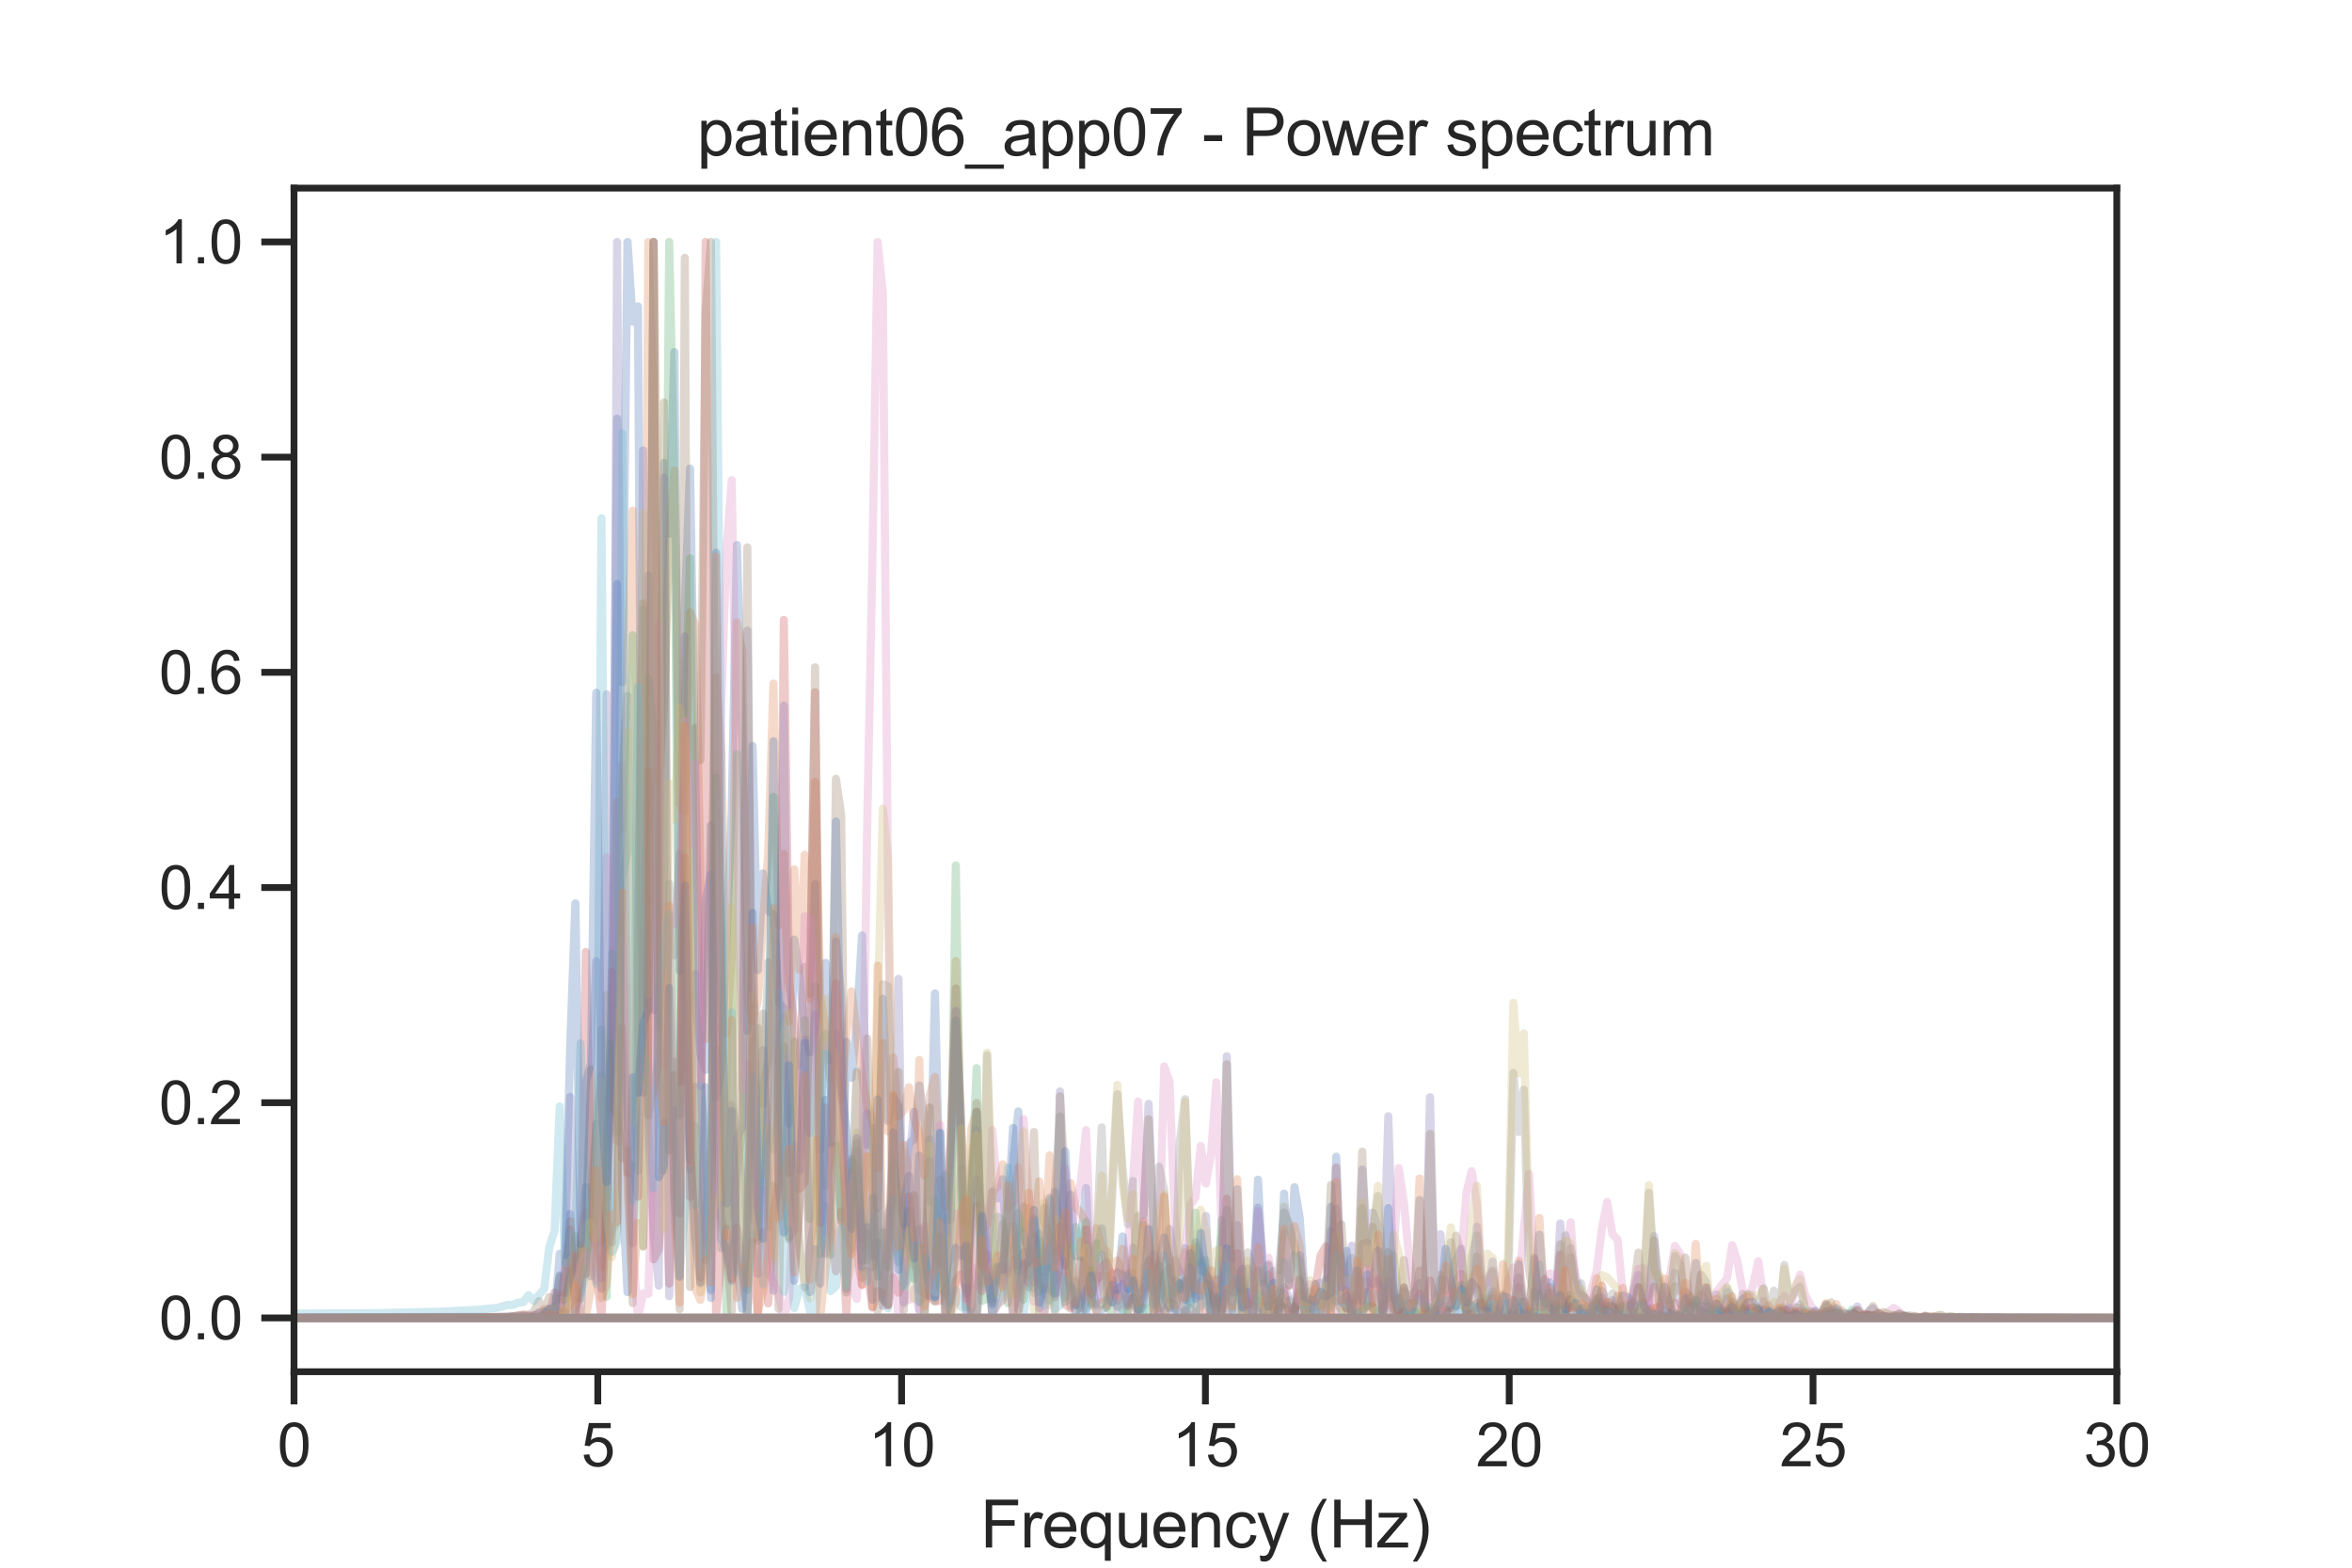 <?xml version="1.0" encoding="utf-8" standalone="no"?>
<!DOCTYPE svg PUBLIC "-//W3C//DTD SVG 1.1//EN"
  "http://www.w3.org/Graphics/SVG/1.1/DTD/svg11.dtd">
<svg xmlns:xlink="http://www.w3.org/1999/xlink" width="432pt" height="288pt" viewBox="0 0 432 288" xmlns="http://www.w3.org/2000/svg" version="1.1">
 <defs>
  <style type="text/css">*{stroke-linejoin: round; stroke-linecap: butt}</style>
 </defs>
 <g id="figure_1">
  <g id="patch_1">
   <path d="M 0 288 
L 432 288 
L 432 0 
L 0 0 
z
" style="fill: #ffffff"/>
  </g>
  <g id="axes_1">
   <g id="patch_2">
    <path d="M 54 252 
L 388.8 252 
L 388.8 34.56 
L 54 34.56 
z
" style="fill: #ffffff"/>
   </g>
   <g id="matplotlib.axis_1">
    <g id="xtick_1">
     <g id="line2d_1">
      <defs>
       <path id="m69e9ffb1e2" d="M 0 0 
L 0 6 
" style="stroke: #262626; stroke-width: 1.25"/>
      </defs>
      <g>
       <use xlink:href="#m69e9ffb1e2" x="54" y="252" style="fill: #262626; stroke: #262626; stroke-width: 1.25"/>
      </g>
     </g>
     <g id="text_1">
      <!-- 0 -->
      <g style="fill: #262626" transform="translate(50.941 269.374)scale(0.11 -0.11)">
       <defs>
        <path id="ArialMT-30" d="M 266 2259 
Q 266 3072 433 3567 
Q 600 4063 929 4331 
Q 1259 4600 1759 4600 
Q 2128 4600 2406 4451 
Q 2684 4303 2865 4023 
Q 3047 3744 3150 3342 
Q 3253 2941 3253 2259 
Q 3253 1453 3087 958 
Q 2922 463 2592 192 
Q 2263 -78 1759 -78 
Q 1097 -78 719 397 
Q 266 969 266 2259 
z
M 844 2259 
Q 844 1131 1108 757 
Q 1372 384 1759 384 
Q 2147 384 2411 759 
Q 2675 1134 2675 2259 
Q 2675 3391 2411 3762 
Q 2147 4134 1753 4134 
Q 1366 4134 1134 3806 
Q 844 3388 844 2259 
z
" transform="scale(0.016)"/>
       </defs>
       <use xlink:href="#ArialMT-30"/>
      </g>
     </g>
    </g>
    <g id="xtick_2">
     <g id="line2d_2">
      <g>
       <use xlink:href="#m69e9ffb1e2" x="109.8" y="252" style="fill: #262626; stroke: #262626; stroke-width: 1.25"/>
      </g>
     </g>
     <g id="text_2">
      <!-- 5 -->
      <g style="fill: #262626" transform="translate(106.741 269.374)scale(0.11 -0.11)">
       <defs>
        <path id="ArialMT-35" d="M 266 1200 
L 856 1250 
Q 922 819 1161 601 
Q 1400 384 1738 384 
Q 2144 384 2425 690 
Q 2706 997 2706 1503 
Q 2706 1984 2436 2262 
Q 2166 2541 1728 2541 
Q 1456 2541 1237 2417 
Q 1019 2294 894 2097 
L 366 2166 
L 809 4519 
L 3088 4519 
L 3088 3981 
L 1259 3981 
L 1013 2750 
Q 1425 3038 1878 3038 
Q 2478 3038 2890 2622 
Q 3303 2206 3303 1553 
Q 3303 931 2941 478 
Q 2500 -78 1738 -78 
Q 1113 -78 717 272 
Q 322 622 266 1200 
z
" transform="scale(0.016)"/>
       </defs>
       <use xlink:href="#ArialMT-35"/>
      </g>
     </g>
    </g>
    <g id="xtick_3">
     <g id="line2d_3">
      <g>
       <use xlink:href="#m69e9ffb1e2" x="165.6" y="252" style="fill: #262626; stroke: #262626; stroke-width: 1.25"/>
      </g>
     </g>
     <g id="text_3">
      <!-- 10 -->
      <g style="fill: #262626" transform="translate(159.483 269.374)scale(0.11 -0.11)">
       <defs>
        <path id="ArialMT-31" d="M 2384 0 
L 1822 0 
L 1822 3584 
Q 1619 3391 1289 3197 
Q 959 3003 697 2906 
L 697 3450 
Q 1169 3672 1522 3987 
Q 1875 4303 2022 4600 
L 2384 4600 
L 2384 0 
z
" transform="scale(0.016)"/>
       </defs>
       <use xlink:href="#ArialMT-31"/>
       <use xlink:href="#ArialMT-30" x="55.615"/>
      </g>
     </g>
    </g>
    <g id="xtick_4">
     <g id="line2d_4">
      <g>
       <use xlink:href="#m69e9ffb1e2" x="221.4" y="252" style="fill: #262626; stroke: #262626; stroke-width: 1.25"/>
      </g>
     </g>
     <g id="text_4">
      <!-- 15 -->
      <g style="fill: #262626" transform="translate(215.283 269.374)scale(0.11 -0.11)">
       <use xlink:href="#ArialMT-31"/>
       <use xlink:href="#ArialMT-35" x="55.615"/>
      </g>
     </g>
    </g>
    <g id="xtick_5">
     <g id="line2d_5">
      <g>
       <use xlink:href="#m69e9ffb1e2" x="277.2" y="252" style="fill: #262626; stroke: #262626; stroke-width: 1.25"/>
      </g>
     </g>
     <g id="text_5">
      <!-- 20 -->
      <g style="fill: #262626" transform="translate(271.083 269.374)scale(0.11 -0.11)">
       <defs>
        <path id="ArialMT-32" d="M 3222 541 
L 3222 0 
L 194 0 
Q 188 203 259 391 
Q 375 700 629 1000 
Q 884 1300 1366 1694 
Q 2113 2306 2375 2664 
Q 2638 3022 2638 3341 
Q 2638 3675 2398 3904 
Q 2159 4134 1775 4134 
Q 1369 4134 1125 3890 
Q 881 3647 878 3216 
L 300 3275 
Q 359 3922 746 4261 
Q 1134 4600 1788 4600 
Q 2447 4600 2831 4234 
Q 3216 3869 3216 3328 
Q 3216 3053 3103 2787 
Q 2991 2522 2730 2228 
Q 2469 1934 1863 1422 
Q 1356 997 1212 845 
Q 1069 694 975 541 
L 3222 541 
z
" transform="scale(0.016)"/>
       </defs>
       <use xlink:href="#ArialMT-32"/>
       <use xlink:href="#ArialMT-30" x="55.615"/>
      </g>
     </g>
    </g>
    <g id="xtick_6">
     <g id="line2d_6">
      <g>
       <use xlink:href="#m69e9ffb1e2" x="333" y="252" style="fill: #262626; stroke: #262626; stroke-width: 1.25"/>
      </g>
     </g>
     <g id="text_6">
      <!-- 25 -->
      <g style="fill: #262626" transform="translate(326.883 269.374)scale(0.11 -0.11)">
       <use xlink:href="#ArialMT-32"/>
       <use xlink:href="#ArialMT-35" x="55.615"/>
      </g>
     </g>
    </g>
    <g id="xtick_7">
     <g id="line2d_7">
      <g>
       <use xlink:href="#m69e9ffb1e2" x="388.8" y="252" style="fill: #262626; stroke: #262626; stroke-width: 1.25"/>
      </g>
     </g>
     <g id="text_7">
      <!-- 30 -->
      <g style="fill: #262626" transform="translate(382.683 269.374)scale(0.11 -0.11)">
       <defs>
        <path id="ArialMT-33" d="M 269 1209 
L 831 1284 
Q 928 806 1161 595 
Q 1394 384 1728 384 
Q 2125 384 2398 659 
Q 2672 934 2672 1341 
Q 2672 1728 2419 1979 
Q 2166 2231 1775 2231 
Q 1616 2231 1378 2169 
L 1441 2663 
Q 1497 2656 1531 2656 
Q 1891 2656 2178 2843 
Q 2466 3031 2466 3422 
Q 2466 3731 2256 3934 
Q 2047 4138 1716 4138 
Q 1388 4138 1169 3931 
Q 950 3725 888 3313 
L 325 3413 
Q 428 3978 793 4289 
Q 1159 4600 1703 4600 
Q 2078 4600 2393 4439 
Q 2709 4278 2876 4000 
Q 3044 3722 3044 3409 
Q 3044 3113 2884 2869 
Q 2725 2625 2413 2481 
Q 2819 2388 3044 2092 
Q 3269 1797 3269 1353 
Q 3269 753 2831 336 
Q 2394 -81 1725 -81 
Q 1122 -81 723 278 
Q 325 638 269 1209 
z
" transform="scale(0.016)"/>
       </defs>
       <use xlink:href="#ArialMT-33"/>
       <use xlink:href="#ArialMT-30" x="55.615"/>
      </g>
     </g>
    </g>
    <g id="text_8">
     <!-- Frequency (Hz) -->
     <g style="fill: #262626" transform="translate(180.059 284.295)scale(0.12 -0.12)">
      <defs>
       <path id="ArialMT-46" d="M 525 0 
L 525 4581 
L 3616 4581 
L 3616 4041 
L 1131 4041 
L 1131 2622 
L 3281 2622 
L 3281 2081 
L 1131 2081 
L 1131 0 
L 525 0 
z
" transform="scale(0.016)"/>
       <path id="ArialMT-72" d="M 416 0 
L 416 3319 
L 922 3319 
L 922 2816 
Q 1116 3169 1280 3281 
Q 1444 3394 1641 3394 
Q 1925 3394 2219 3213 
L 2025 2691 
Q 1819 2813 1613 2813 
Q 1428 2813 1281 2702 
Q 1134 2591 1072 2394 
Q 978 2094 978 1738 
L 978 0 
L 416 0 
z
" transform="scale(0.016)"/>
       <path id="ArialMT-65" d="M 2694 1069 
L 3275 997 
Q 3138 488 2766 206 
Q 2394 -75 1816 -75 
Q 1088 -75 661 373 
Q 234 822 234 1631 
Q 234 2469 665 2931 
Q 1097 3394 1784 3394 
Q 2450 3394 2872 2941 
Q 3294 2488 3294 1666 
Q 3294 1616 3291 1516 
L 816 1516 
Q 847 969 1125 678 
Q 1403 388 1819 388 
Q 2128 388 2347 550 
Q 2566 713 2694 1069 
z
M 847 1978 
L 2700 1978 
Q 2663 2397 2488 2606 
Q 2219 2931 1791 2931 
Q 1403 2931 1139 2672 
Q 875 2413 847 1978 
z
" transform="scale(0.016)"/>
       <path id="ArialMT-71" d="M 2538 -1272 
L 2538 353 
Q 2406 169 2170 47 
Q 1934 -75 1669 -75 
Q 1078 -75 651 397 
Q 225 869 225 1691 
Q 225 2191 398 2587 
Q 572 2984 901 3189 
Q 1231 3394 1625 3394 
Q 2241 3394 2594 2875 
L 2594 3319 
L 3100 3319 
L 3100 -1272 
L 2538 -1272 
z
M 803 1669 
Q 803 1028 1072 708 
Q 1341 388 1716 388 
Q 2075 388 2334 692 
Q 2594 997 2594 1619 
Q 2594 2281 2320 2615 
Q 2047 2950 1678 2950 
Q 1313 2950 1058 2639 
Q 803 2328 803 1669 
z
" transform="scale(0.016)"/>
       <path id="ArialMT-75" d="M 2597 0 
L 2597 488 
Q 2209 -75 1544 -75 
Q 1250 -75 995 37 
Q 741 150 617 320 
Q 494 491 444 738 
Q 409 903 409 1263 
L 409 3319 
L 972 3319 
L 972 1478 
Q 972 1038 1006 884 
Q 1059 663 1231 536 
Q 1403 409 1656 409 
Q 1909 409 2131 539 
Q 2353 669 2445 892 
Q 2538 1116 2538 1541 
L 2538 3319 
L 3100 3319 
L 3100 0 
L 2597 0 
z
" transform="scale(0.016)"/>
       <path id="ArialMT-6e" d="M 422 0 
L 422 3319 
L 928 3319 
L 928 2847 
Q 1294 3394 1984 3394 
Q 2284 3394 2536 3286 
Q 2788 3178 2913 3003 
Q 3038 2828 3088 2588 
Q 3119 2431 3119 2041 
L 3119 0 
L 2556 0 
L 2556 2019 
Q 2556 2363 2490 2533 
Q 2425 2703 2258 2804 
Q 2091 2906 1866 2906 
Q 1506 2906 1245 2678 
Q 984 2450 984 1813 
L 984 0 
L 422 0 
z
" transform="scale(0.016)"/>
       <path id="ArialMT-63" d="M 2588 1216 
L 3141 1144 
Q 3050 572 2676 248 
Q 2303 -75 1759 -75 
Q 1078 -75 664 370 
Q 250 816 250 1647 
Q 250 2184 428 2587 
Q 606 2991 970 3192 
Q 1334 3394 1763 3394 
Q 2303 3394 2647 3120 
Q 2991 2847 3088 2344 
L 2541 2259 
Q 2463 2594 2264 2762 
Q 2066 2931 1784 2931 
Q 1359 2931 1093 2626 
Q 828 2322 828 1663 
Q 828 994 1084 691 
Q 1341 388 1753 388 
Q 2084 388 2306 591 
Q 2528 794 2588 1216 
z
" transform="scale(0.016)"/>
       <path id="ArialMT-79" d="M 397 -1278 
L 334 -750 
Q 519 -800 656 -800 
Q 844 -800 956 -737 
Q 1069 -675 1141 -563 
Q 1194 -478 1313 -144 
Q 1328 -97 1363 -6 
L 103 3319 
L 709 3319 
L 1400 1397 
Q 1534 1031 1641 628 
Q 1738 1016 1872 1384 
L 2581 3319 
L 3144 3319 
L 1881 -56 
Q 1678 -603 1566 -809 
Q 1416 -1088 1222 -1217 
Q 1028 -1347 759 -1347 
Q 597 -1347 397 -1278 
z
" transform="scale(0.016)"/>
       <path id="ArialMT-20" transform="scale(0.016)"/>
       <path id="ArialMT-28" d="M 1497 -1347 
Q 1031 -759 709 28 
Q 388 816 388 1659 
Q 388 2403 628 3084 
Q 909 3875 1497 4659 
L 1900 4659 
Q 1522 4009 1400 3731 
Q 1209 3300 1100 2831 
Q 966 2247 966 1656 
Q 966 153 1900 -1347 
L 1497 -1347 
z
" transform="scale(0.016)"/>
       <path id="ArialMT-48" d="M 513 0 
L 513 4581 
L 1119 4581 
L 1119 2700 
L 3500 2700 
L 3500 4581 
L 4106 4581 
L 4106 0 
L 3500 0 
L 3500 2159 
L 1119 2159 
L 1119 0 
L 513 0 
z
" transform="scale(0.016)"/>
       <path id="ArialMT-7a" d="M 125 0 
L 125 456 
L 2238 2881 
Q 1878 2863 1603 2863 
L 250 2863 
L 250 3319 
L 2963 3319 
L 2963 2947 
L 1166 841 
L 819 456 
Q 1197 484 1528 484 
L 3063 484 
L 3063 0 
L 125 0 
z
" transform="scale(0.016)"/>
       <path id="ArialMT-29" d="M 791 -1347 
L 388 -1347 
Q 1322 153 1322 1656 
Q 1322 2244 1188 2822 
Q 1081 3291 891 3722 
Q 769 4003 388 4659 
L 791 4659 
Q 1378 3875 1659 3084 
Q 1900 2403 1900 1659 
Q 1900 816 1576 28 
Q 1253 -759 791 -1347 
z
" transform="scale(0.016)"/>
      </defs>
      <use xlink:href="#ArialMT-46"/>
      <use xlink:href="#ArialMT-72" x="61.084"/>
      <use xlink:href="#ArialMT-65" x="94.385"/>
      <use xlink:href="#ArialMT-71" x="150"/>
      <use xlink:href="#ArialMT-75" x="205.615"/>
      <use xlink:href="#ArialMT-65" x="261.23"/>
      <use xlink:href="#ArialMT-6e" x="316.846"/>
      <use xlink:href="#ArialMT-63" x="372.461"/>
      <use xlink:href="#ArialMT-79" x="422.461"/>
      <use xlink:href="#ArialMT-20" x="472.461"/>
      <use xlink:href="#ArialMT-28" x="500.244"/>
      <use xlink:href="#ArialMT-48" x="533.545"/>
      <use xlink:href="#ArialMT-7a" x="605.762"/>
      <use xlink:href="#ArialMT-29" x="655.762"/>
     </g>
    </g>
   </g>
   <g id="matplotlib.axis_2">
    <g id="ytick_1">
     <g id="line2d_8">
      <defs>
       <path id="mf67ae287a4" d="M 0 0 
L -6 0 
" style="stroke: #262626; stroke-width: 1.25"/>
      </defs>
      <g>
       <use xlink:href="#mf67ae287a4" x="54" y="242.116" style="fill: #262626; stroke: #262626; stroke-width: 1.25"/>
      </g>
     </g>
     <g id="text_9">
      <!-- 0.0 -->
      <g style="fill: #262626" transform="translate(29.21 246.053)scale(0.11 -0.11)">
       <defs>
        <path id="ArialMT-2e" d="M 581 0 
L 581 641 
L 1222 641 
L 1222 0 
L 581 0 
z
" transform="scale(0.016)"/>
       </defs>
       <use xlink:href="#ArialMT-30"/>
       <use xlink:href="#ArialMT-2e" x="55.615"/>
       <use xlink:href="#ArialMT-30" x="83.398"/>
      </g>
     </g>
    </g>
    <g id="ytick_2">
     <g id="line2d_9">
      <g>
       <use xlink:href="#mf67ae287a4" x="54" y="202.582" style="fill: #262626; stroke: #262626; stroke-width: 1.25"/>
      </g>
     </g>
     <g id="text_10">
      <!-- 0.2 -->
      <g style="fill: #262626" transform="translate(29.21 206.519)scale(0.11 -0.11)">
       <use xlink:href="#ArialMT-30"/>
       <use xlink:href="#ArialMT-2e" x="55.615"/>
       <use xlink:href="#ArialMT-32" x="83.398"/>
      </g>
     </g>
    </g>
    <g id="ytick_3">
     <g id="line2d_10">
      <g>
       <use xlink:href="#mf67ae287a4" x="54" y="163.047" style="fill: #262626; stroke: #262626; stroke-width: 1.25"/>
      </g>
     </g>
     <g id="text_11">
      <!-- 0.4 -->
      <g style="fill: #262626" transform="translate(29.21 166.984)scale(0.11 -0.11)">
       <defs>
        <path id="ArialMT-34" d="M 2069 0 
L 2069 1097 
L 81 1097 
L 81 1613 
L 2172 4581 
L 2631 4581 
L 2631 1613 
L 3250 1613 
L 3250 1097 
L 2631 1097 
L 2631 0 
L 2069 0 
z
M 2069 1613 
L 2069 3678 
L 634 1613 
L 2069 1613 
z
" transform="scale(0.016)"/>
       </defs>
       <use xlink:href="#ArialMT-30"/>
       <use xlink:href="#ArialMT-2e" x="55.615"/>
       <use xlink:href="#ArialMT-34" x="83.398"/>
      </g>
     </g>
    </g>
    <g id="ytick_4">
     <g id="line2d_11">
      <g>
       <use xlink:href="#mf67ae287a4" x="54" y="123.513" style="fill: #262626; stroke: #262626; stroke-width: 1.25"/>
      </g>
     </g>
     <g id="text_12">
      <!-- 0.6 -->
      <g style="fill: #262626" transform="translate(29.21 127.45)scale(0.11 -0.11)">
       <defs>
        <path id="ArialMT-36" d="M 3184 3459 
L 2625 3416 
Q 2550 3747 2413 3897 
Q 2184 4138 1850 4138 
Q 1581 4138 1378 3988 
Q 1113 3794 959 3422 
Q 806 3050 800 2363 
Q 1003 2672 1297 2822 
Q 1591 2972 1913 2972 
Q 2475 2972 2870 2558 
Q 3266 2144 3266 1488 
Q 3266 1056 3080 686 
Q 2894 316 2569 119 
Q 2244 -78 1831 -78 
Q 1128 -78 684 439 
Q 241 956 241 2144 
Q 241 3472 731 4075 
Q 1159 4600 1884 4600 
Q 2425 4600 2770 4297 
Q 3116 3994 3184 3459 
z
M 888 1484 
Q 888 1194 1011 928 
Q 1134 663 1356 523 
Q 1578 384 1822 384 
Q 2178 384 2434 671 
Q 2691 959 2691 1453 
Q 2691 1928 2437 2201 
Q 2184 2475 1800 2475 
Q 1419 2475 1153 2201 
Q 888 1928 888 1484 
z
" transform="scale(0.016)"/>
       </defs>
       <use xlink:href="#ArialMT-30"/>
       <use xlink:href="#ArialMT-2e" x="55.615"/>
       <use xlink:href="#ArialMT-36" x="83.398"/>
      </g>
     </g>
    </g>
    <g id="ytick_5">
     <g id="line2d_12">
      <g>
       <use xlink:href="#mf67ae287a4" x="54" y="83.978" style="fill: #262626; stroke: #262626; stroke-width: 1.25"/>
      </g>
     </g>
     <g id="text_13">
      <!-- 0.8 -->
      <g style="fill: #262626" transform="translate(29.21 87.915)scale(0.11 -0.11)">
       <defs>
        <path id="ArialMT-38" d="M 1131 2484 
Q 781 2613 612 2850 
Q 444 3088 444 3419 
Q 444 3919 803 4259 
Q 1163 4600 1759 4600 
Q 2359 4600 2725 4251 
Q 3091 3903 3091 3403 
Q 3091 3084 2923 2848 
Q 2756 2613 2416 2484 
Q 2838 2347 3058 2040 
Q 3278 1734 3278 1309 
Q 3278 722 2862 322 
Q 2447 -78 1769 -78 
Q 1091 -78 675 323 
Q 259 725 259 1325 
Q 259 1772 486 2073 
Q 713 2375 1131 2484 
z
M 1019 3438 
Q 1019 3113 1228 2906 
Q 1438 2700 1772 2700 
Q 2097 2700 2305 2904 
Q 2513 3109 2513 3406 
Q 2513 3716 2298 3927 
Q 2084 4138 1766 4138 
Q 1444 4138 1231 3931 
Q 1019 3725 1019 3438 
z
M 838 1322 
Q 838 1081 952 856 
Q 1066 631 1291 507 
Q 1516 384 1775 384 
Q 2178 384 2440 643 
Q 2703 903 2703 1303 
Q 2703 1709 2433 1975 
Q 2163 2241 1756 2241 
Q 1359 2241 1098 1978 
Q 838 1716 838 1322 
z
" transform="scale(0.016)"/>
       </defs>
       <use xlink:href="#ArialMT-30"/>
       <use xlink:href="#ArialMT-2e" x="55.615"/>
       <use xlink:href="#ArialMT-38" x="83.398"/>
      </g>
     </g>
    </g>
    <g id="ytick_6">
     <g id="line2d_13">
      <g>
       <use xlink:href="#mf67ae287a4" x="54" y="44.444" style="fill: #262626; stroke: #262626; stroke-width: 1.25"/>
      </g>
     </g>
     <g id="text_14">
      <!-- 1.0 -->
      <g style="fill: #262626" transform="translate(29.21 48.38)scale(0.11 -0.11)">
       <use xlink:href="#ArialMT-31"/>
       <use xlink:href="#ArialMT-2e" x="55.615"/>
       <use xlink:href="#ArialMT-30" x="83.398"/>
      </g>
     </g>
    </g>
   </g>
   <g id="line2d_14">
    <path d="M 54 242.022 
L 90.37 241.922 
L 94.199 241.84 
L 95.156 241.655 
L 97.07 241.993 
L 98.027 241.892 
L 98.985 241.203 
L 99.942 240.922 
L 100.899 241.77 
L 101.856 241.187 
L 102.813 234.275 
L 103.77 237.581 
L 104.727 223.03 
L 105.684 241.444 
L 107.599 218.112 
L 108.556 234.495 
L 109.513 206.465 
L 110.47 236.75 
L 112.384 185.09 
L 113.341 76.913 
L 114.298 125.352 
L 115.256 44.444 
L 116.213 59.088 
L 117.17 56.285 
L 118.127 200.797 
L 119.084 105.73 
L 120.041 185.531 
L 120.998 166.782 
L 121.955 85.068 
L 122.913 98.065 
L 123.87 64.679 
L 124.827 178.364 
L 125.784 111.333 
L 126.741 86.059 
L 127.698 143.797 
L 128.655 193.624 
L 129.612 196.56 
L 130.569 151.643 
L 131.527 201.589 
L 132.484 196.576 
L 134.398 148.844 
L 135.355 100.109 
L 136.312 135.162 
L 137.269 189.395 
L 138.226 137.054 
L 139.184 178.22 
L 140.141 160.461 
L 141.098 167.305 
L 142.055 168.069 
L 143.012 184.105 
L 143.969 185.285 
L 144.926 206.475 
L 145.883 172.607 
L 146.84 178.954 
L 147.798 188.823 
L 148.755 193.35 
L 149.712 162.395 
L 150.669 211.273 
L 151.626 176.881 
L 152.583 194.86 
L 153.54 189.835 
L 154.497 224.312 
L 155.455 191.405 
L 156.412 198.003 
L 157.369 188.247 
L 158.326 171.867 
L 159.283 210.351 
L 160.24 207.234 
L 161.197 221.942 
L 162.154 183.505 
L 163.111 205.931 
L 164.069 201.508 
L 165.026 203.312 
L 165.983 224.873 
L 166.94 210.11 
L 167.897 209.286 
L 168.854 199.394 
L 169.811 205.895 
L 170.768 220.761 
L 171.726 182.499 
L 172.683 222.931 
L 173.64 224.225 
L 174.597 224.002 
L 175.554 187.458 
L 176.511 204.808 
L 177.468 237.758 
L 178.425 218.809 
L 179.383 204.281 
L 180.34 232.683 
L 181.297 231.421 
L 182.254 218.94 
L 183.211 220.167 
L 184.168 216.617 
L 185.125 233.939 
L 186.082 213.43 
L 187.039 204.181 
L 187.997 226.846 
L 188.954 229.666 
L 189.911 235.612 
L 190.868 226.574 
L 191.825 233.769 
L 192.782 231.779 
L 193.739 218.98 
L 194.696 225.091 
L 195.654 232.526 
L 196.611 219.417 
L 197.568 230.819 
L 198.525 227.482 
L 199.482 218.266 
L 200.439 237.83 
L 201.396 230.257 
L 202.353 225.647 
L 203.31 234.819 
L 204.268 239.264 
L 205.225 236.782 
L 206.182 236.199 
L 207.139 239.289 
L 208.096 235.392 
L 209.053 241.423 
L 210.01 239.755 
L 210.967 231.788 
L 211.925 230.418 
L 212.882 233.675 
L 213.839 238.16 
L 214.796 240.448 
L 215.753 235.259 
L 216.71 236.985 
L 217.667 229.319 
L 218.624 239.129 
L 219.581 228.251 
L 221.496 234.615 
L 222.453 239.546 
L 223.41 238.212 
L 224.367 240.808 
L 225.324 237.476 
L 226.281 237.575 
L 227.238 237.328 
L 228.196 233.063 
L 229.153 239.892 
L 230.11 238.422 
L 231.067 238.989 
L 232.024 240.933 
L 232.981 239.738 
L 233.938 241.854 
L 234.895 240.368 
L 235.852 240.042 
L 236.81 241.421 
L 237.767 239.987 
L 238.724 241.279 
L 239.681 240.139 
L 240.638 240.572 
L 241.595 240.754 
L 242.552 240.48 
L 243.509 241.56 
L 244.467 221.702 
L 245.424 239.047 
L 246.381 238.869 
L 247.338 238.025 
L 248.295 241.393 
L 249.252 242.071 
L 250.209 241.575 
L 251.166 237.337 
L 252.123 240.27 
L 253.081 241.89 
L 254.995 238.675 
L 255.952 242.035 
L 256.909 241.766 
L 257.866 240.738 
L 258.823 241.493 
L 259.78 240.895 
L 260.738 241.952 
L 261.695 241.965 
L 262.652 240.578 
L 263.609 241.282 
L 264.566 241.812 
L 265.523 241.698 
L 266.48 240.724 
L 267.437 241.578 
L 268.395 240.781 
L 269.352 241.584 
L 270.309 241.913 
L 271.266 240.287 
L 272.223 239.301 
L 273.18 241.719 
L 274.137 240.031 
L 275.094 241.411 
L 276.051 241.755 
L 277.009 241.682 
L 277.966 241.489 
L 279.88 241.951 
L 280.837 242.099 
L 282.751 241.686 
L 283.708 240.704 
L 284.666 240.852 
L 285.623 239.998 
L 286.58 240.331 
L 287.537 241.629 
L 288.494 238.713 
L 289.451 240.179 
L 290.408 240.84 
L 291.365 241.984 
L 292.322 241.838 
L 293.28 241.117 
L 294.237 241.02 
L 295.194 239.828 
L 296.151 239.985 
L 297.108 241.439 
L 298.065 241.462 
L 299.022 240.837 
L 299.979 239.176 
L 300.937 240.715 
L 301.894 241.653 
L 302.851 240.342 
L 303.808 241.683 
L 304.765 241.511 
L 305.722 241.734 
L 306.679 241.207 
L 307.636 242.015 
L 308.593 241.683 
L 309.551 241.977 
L 310.508 239.938 
L 311.465 240.037 
L 313.379 241.438 
L 314.336 240.559 
L 315.293 240.824 
L 316.25 240.401 
L 317.208 241.582 
L 318.165 239.15 
L 319.122 241.785 
L 320.079 240.331 
L 321.036 241.179 
L 322.95 240.462 
L 323.907 240.852 
L 324.864 240.943 
L 325.822 241.761 
L 327.736 240.523 
L 328.693 241.505 
L 329.65 240.989 
L 330.607 241.813 
L 331.564 241.009 
L 332.521 240.859 
L 333.479 241.331 
L 334.436 241.6 
L 335.393 241.592 
L 336.35 241.33 
L 337.307 241.292 
L 338.264 241.791 
L 339.221 241.928 
L 340.178 241.116 
L 341.136 241.749 
L 342.093 241.849 
L 344.007 241.585 
L 344.964 242.004 
L 345.921 241.984 
L 346.878 242.08 
L 347.835 241.911 
L 349.75 241.757 
L 350.707 242.028 
L 353.578 242.038 
L 354.535 242.064 
L 355.492 241.947 
L 356.449 242.069 
L 360.278 242.001 
L 361.235 242.102 
L 363.149 241.973 
L 366.021 242.073 
L 373.678 242.103 
L 433 242.116 
M 433 242.116 
L -1 242.116 
L -1 242.116 
" clip-path="url(#p57a7f342f4)" style="fill: none; stroke: #4c72b0; stroke-opacity: 0.3; stroke-width: 1.5; stroke-linecap: round"/>
   </g>
   <g id="line2d_15">
    <path d="M 54 242.113 
L 96.113 242.074 
L 97.07 241.929 
L 98.985 242.061 
L 100.899 240.789 
L 101.856 241.435 
L 102.813 238.013 
L 103.77 238.741 
L 104.727 234.87 
L 105.684 232.658 
L 107.599 222.651 
L 108.556 226.959 
L 109.513 228.343 
L 110.47 232.786 
L 111.427 218.87 
L 112.384 197.416 
L 113.341 147.363 
L 114.298 152.434 
L 115.256 120.654 
L 116.213 93.808 
L 117.17 154.085 
L 118.127 186.309 
L 119.084 44.444 
L 120.041 72.02 
L 120.998 143.616 
L 121.955 129.598 
L 122.913 99.115 
L 123.87 86.449 
L 124.827 147.681 
L 125.784 149.181 
L 126.741 112.466 
L 127.698 114.772 
L 128.655 160.647 
L 129.612 190.858 
L 130.569 162.373 
L 131.527 124.399 
L 132.484 137.998 
L 133.441 189.874 
L 134.398 175.835 
L 135.355 114.335 
L 136.312 119.779 
L 137.269 183.283 
L 138.226 187.766 
L 139.184 183.818 
L 140.141 169.394 
L 141.098 156.849 
L 142.055 125.579 
L 143.012 169.979 
L 143.969 156.881 
L 144.926 187.679 
L 145.883 159.719 
L 146.84 178.198 
L 147.798 157.024 
L 148.755 183.465 
L 149.712 143.615 
L 150.669 183.437 
L 151.626 188.867 
L 152.583 198.213 
L 153.54 180.648 
L 154.497 201.931 
L 155.455 190.13 
L 156.412 182.117 
L 158.326 197.892 
L 159.283 203.128 
L 160.24 205.751 
L 161.197 214.646 
L 162.154 191.622 
L 163.111 207.844 
L 164.069 194.279 
L 165.026 205.115 
L 165.983 203.941 
L 166.94 199.729 
L 167.897 205.779 
L 168.854 208.392 
L 169.811 215.968 
L 170.768 201.256 
L 171.726 197.821 
L 172.683 216.83 
L 173.64 221.814 
L 174.597 209.619 
L 175.554 176.566 
L 176.511 206.669 
L 177.468 224.812 
L 178.425 207.246 
L 179.383 204.215 
L 180.34 225.946 
L 181.297 224.946 
L 182.254 219.109 
L 183.211 218.003 
L 184.168 213.894 
L 185.125 221.926 
L 186.082 220.864 
L 187.039 214.452 
L 187.997 225.527 
L 188.954 221.917 
L 189.911 226.853 
L 190.868 217.031 
L 191.825 224.663 
L 193.739 229.307 
L 194.696 229.171 
L 195.654 232.393 
L 196.611 217.335 
L 197.568 221.82 
L 198.525 222.824 
L 199.482 224.715 
L 200.439 233.726 
L 201.396 225.594 
L 202.353 229.134 
L 203.31 229.921 
L 204.268 233.393 
L 205.225 231.542 
L 206.182 234.86 
L 207.139 234.1 
L 208.096 233.832 
L 209.053 238.385 
L 210.01 236.633 
L 210.967 236.418 
L 211.925 231.986 
L 212.882 231.618 
L 213.839 236.686 
L 214.796 238.636 
L 215.753 231.529 
L 216.71 233.64 
L 217.667 230.012 
L 218.624 237.686 
L 219.581 228.978 
L 220.539 233.421 
L 221.496 234.251 
L 222.453 238.78 
L 223.41 238.71 
L 224.367 241.107 
L 225.324 237.997 
L 226.281 235.794 
L 227.238 235.759 
L 228.196 236.826 
L 229.153 239.612 
L 230.11 237.676 
L 231.067 236.556 
L 232.024 239.401 
L 232.981 238.076 
L 233.938 241.437 
L 234.895 239.168 
L 235.852 237.592 
L 236.81 241.391 
L 237.767 240.273 
L 238.724 237.604 
L 239.681 239.114 
L 240.638 239.489 
L 241.595 241.026 
L 242.552 239.136 
L 243.509 240.428 
L 244.467 238.202 
L 246.381 240.474 
L 247.338 241.525 
L 248.295 241.167 
L 250.209 241.105 
L 251.166 235.371 
L 252.123 240.698 
L 253.081 240.402 
L 254.038 239.182 
L 254.995 236.854 
L 255.952 242.071 
L 256.909 241.862 
L 257.866 240.933 
L 258.823 241.758 
L 259.78 239.289 
L 260.738 241.723 
L 261.695 241.735 
L 262.652 240.061 
L 263.609 240.371 
L 264.566 241.932 
L 265.523 240.546 
L 266.48 240.919 
L 267.437 239.775 
L 268.395 238.825 
L 269.352 240.669 
L 270.309 241.288 
L 271.266 240.949 
L 272.223 239.433 
L 273.18 240.612 
L 274.137 240.481 
L 275.094 240.737 
L 276.051 241.511 
L 277.009 241.103 
L 277.966 241.23 
L 278.923 240.977 
L 279.88 241.58 
L 280.837 241.045 
L 281.794 240.909 
L 282.751 241.235 
L 284.666 240.679 
L 285.623 239.687 
L 286.58 240 
L 287.537 241.499 
L 288.494 238.547 
L 289.451 238.787 
L 291.365 241.85 
L 292.322 241.639 
L 293.28 239.818 
L 294.237 240.623 
L 295.194 239.154 
L 296.151 239.466 
L 297.108 240.831 
L 298.065 239.795 
L 299.022 239.723 
L 299.979 239.827 
L 300.937 240.475 
L 301.894 241.524 
L 302.851 240.606 
L 304.765 240.017 
L 305.722 240.826 
L 306.679 241.058 
L 307.636 241.698 
L 308.593 241.333 
L 309.551 241.191 
L 310.508 239.367 
L 311.465 240.532 
L 312.422 241.166 
L 313.379 240.007 
L 314.336 240.262 
L 315.293 240.774 
L 316.25 241.062 
L 317.208 241.082 
L 318.165 239.644 
L 319.122 241.128 
L 320.079 240.024 
L 321.036 241.083 
L 321.993 240.153 
L 324.864 240.698 
L 325.822 241.299 
L 326.779 241.049 
L 327.736 240.052 
L 328.693 241.355 
L 329.65 241.096 
L 330.607 241.558 
L 332.521 241.176 
L 333.479 241.564 
L 335.393 241.641 
L 336.35 241.309 
L 337.307 241.1 
L 338.264 241.663 
L 339.221 241.894 
L 340.178 241.253 
L 341.136 241.768 
L 344.007 241.801 
L 344.964 241.965 
L 345.921 241.845 
L 346.878 242.009 
L 347.835 241.875 
L 348.792 241.921 
L 349.75 241.802 
L 351.664 242.029 
L 368.892 242.083 
L 373.678 242.101 
L 393.777 242.113 
L 422.491 242.115 
L 433 242.116 
M 433 242.116 
L -1 242.116 
L -1 242.116 
" clip-path="url(#p57a7f342f4)" style="fill: none; stroke: #dd8452; stroke-opacity: 0.3; stroke-width: 1.5; stroke-linecap: round"/>
   </g>
   <g id="line2d_16">
    <path d="M 54 242.116 
L 96.113 242.048 
L 98.027 242.015 
L 98.985 242.038 
L 100.899 241.193 
L 101.856 241.991 
L 102.813 240.75 
L 103.77 241.998 
L 104.727 232.973 
L 105.684 227.117 
L 106.642 238.632 
L 107.599 233.143 
L 108.556 218.876 
L 110.47 197.624 
L 111.427 238.209 
L 112.384 175.151 
L 113.341 208.098 
L 114.298 161.399 
L 115.256 156.411 
L 116.213 116.695 
L 117.17 186.221 
L 118.127 228.915 
L 119.084 124.582 
L 120.041 134.234 
L 120.998 188.782 
L 121.955 161.003 
L 122.913 44.444 
L 123.87 88.871 
L 124.827 204.854 
L 125.784 130.346 
L 126.741 102.559 
L 127.698 184.75 
L 128.655 192.727 
L 129.612 231.493 
L 130.569 220.585 
L 131.527 142.863 
L 132.484 171.998 
L 133.441 242.1 
L 134.398 197.72 
L 135.355 138.556 
L 137.269 236.989 
L 138.226 226.802 
L 139.184 227.196 
L 140.141 199.583 
L 141.098 194.881 
L 142.055 146.393 
L 143.012 194.975 
L 143.969 216.045 
L 144.926 227.686 
L 145.883 191.324 
L 146.84 195.631 
L 147.798 187.424 
L 148.755 223.936 
L 149.712 181.227 
L 150.669 230.437 
L 151.626 221.68 
L 152.583 230.523 
L 153.54 210.448 
L 154.497 223.689 
L 155.455 215.45 
L 156.412 213.371 
L 157.369 214.875 
L 158.326 225.352 
L 159.283 231.601 
L 160.24 220.102 
L 161.197 234.493 
L 162.154 226.394 
L 163.111 232.792 
L 164.069 213.609 
L 165.026 220.577 
L 166.94 228.345 
L 167.897 234.93 
L 168.854 228.987 
L 169.811 234.633 
L 170.768 232.987 
L 171.726 220.45 
L 172.683 236.482 
L 173.64 237.564 
L 174.597 224.317 
L 175.554 158.995 
L 176.511 219.247 
L 177.468 240.185 
L 179.383 196.226 
L 180.34 238.984 
L 181.297 238.568 
L 182.254 238.501 
L 183.211 223.538 
L 184.168 224.348 
L 185.125 239.399 
L 186.082 232.403 
L 187.039 222.797 
L 187.997 238.767 
L 188.954 232.53 
L 189.911 236.752 
L 190.868 228.019 
L 191.825 237.67 
L 192.782 238.906 
L 193.739 233.864 
L 194.696 234.348 
L 195.654 239.164 
L 196.611 231.107 
L 197.568 225.401 
L 198.525 230.99 
L 199.482 224.501 
L 200.439 239.529 
L 201.396 228.374 
L 202.353 235.593 
L 203.31 240.278 
L 204.268 241.038 
L 205.225 237.552 
L 206.182 240.551 
L 207.139 240.928 
L 208.096 238.433 
L 209.053 240.536 
L 210.01 240.218 
L 210.967 240.957 
L 211.925 238.894 
L 212.882 232.521 
L 213.839 241.944 
L 214.796 236.799 
L 215.753 237.536 
L 216.71 236.173 
L 217.667 235.26 
L 218.624 239.711 
L 219.581 222.774 
L 220.539 232.028 
L 221.496 231.538 
L 222.453 242.094 
L 223.41 241.1 
L 224.367 224.128 
L 225.324 241.599 
L 226.281 240.239 
L 227.238 240.721 
L 228.196 235.274 
L 229.153 240.393 
L 230.11 241.714 
L 231.067 237.736 
L 232.024 241.201 
L 232.981 242.072 
L 233.938 241.653 
L 234.895 237.366 
L 235.852 239.765 
L 236.81 238.86 
L 237.767 240.741 
L 238.724 237.333 
L 239.681 238.928 
L 240.638 240.927 
L 241.595 241.949 
L 242.552 240.014 
L 243.509 240.988 
L 245.424 237.552 
L 246.381 241.278 
L 247.338 237.102 
L 248.295 241.352 
L 249.252 241.863 
L 250.209 240.425 
L 251.166 239.984 
L 252.123 240.024 
L 253.081 241.826 
L 254.038 239.438 
L 254.995 238.086 
L 255.952 238.67 
L 256.909 238.508 
L 257.866 241.665 
L 258.823 242.02 
L 259.78 240.901 
L 260.738 241.265 
L 261.695 241.765 
L 262.652 240.525 
L 263.609 241.407 
L 264.566 241.561 
L 265.523 241.177 
L 266.48 239.853 
L 267.437 237.247 
L 268.395 235.985 
L 269.352 241.564 
L 270.309 239.688 
L 271.266 240.966 
L 272.223 238.404 
L 273.18 240.546 
L 274.137 237.858 
L 275.094 241.884 
L 277.009 241.475 
L 277.966 241.871 
L 278.923 241.803 
L 279.88 239.087 
L 280.837 241.716 
L 281.794 241.027 
L 283.708 241.285 
L 284.666 240.015 
L 285.623 241.821 
L 286.58 240.375 
L 287.537 241.041 
L 288.494 237.858 
L 289.451 240.949 
L 290.408 240.316 
L 291.365 240.486 
L 292.322 240.104 
L 293.28 239.158 
L 294.237 241.966 
L 295.194 240.299 
L 296.151 240.037 
L 297.108 241.04 
L 298.065 239.978 
L 299.022 240.973 
L 299.979 241.686 
L 300.937 241.792 
L 301.894 241.595 
L 302.851 240.854 
L 303.808 241.398 
L 304.765 241.481 
L 305.722 241.984 
L 306.679 241.993 
L 307.636 241.833 
L 308.593 241.889 
L 309.551 241.772 
L 310.508 239.392 
L 311.465 238.855 
L 312.422 242.013 
L 314.336 240.884 
L 315.293 241.835 
L 316.25 241.006 
L 317.208 241.737 
L 318.165 239.936 
L 319.122 241.499 
L 320.079 240.59 
L 321.036 241.461 
L 321.993 241.181 
L 322.95 240.709 
L 323.907 240.947 
L 324.864 240.884 
L 325.822 241.963 
L 326.779 241.826 
L 327.736 240.358 
L 328.693 240.718 
L 329.65 241.637 
L 330.607 241.897 
L 331.564 241.835 
L 332.521 241.507 
L 333.479 242.063 
L 334.436 242.105 
L 335.393 241.889 
L 336.35 241.265 
L 337.307 241.082 
L 338.264 242.04 
L 339.221 242.104 
L 340.178 240.599 
L 341.136 241.777 
L 342.093 242.046 
L 343.05 241.636 
L 344.007 241.921 
L 344.964 242.076 
L 345.921 241.831 
L 346.878 242.109 
L 347.835 242.021 
L 348.792 242.073 
L 349.75 241.931 
L 350.707 242.106 
L 354.535 242.106 
L 355.492 241.976 
L 357.407 242.114 
L 360.278 241.898 
L 361.235 242.088 
L 363.149 241.946 
L 364.106 242.085 
L 368.892 242.091 
L 375.592 242.095 
L 394.734 242.115 
L 433 242.115 
M 433 242.116 
L -1 242.116 
L -1 242.116 
" clip-path="url(#p57a7f342f4)" style="fill: none; stroke: #55a868; stroke-opacity: 0.3; stroke-width: 1.5; stroke-linecap: round"/>
   </g>
   <g id="line2d_17">
    <path d="M 54 242.089 
L 93.242 241.991 
L 95.156 241.808 
L 96.113 241.465 
L 97.07 241.739 
L 98.027 241.587 
L 98.985 241.83 
L 99.942 240.77 
L 100.899 242.018 
L 101.856 237.437 
L 102.813 240.433 
L 104.727 225.927 
L 105.684 241.167 
L 106.642 234.95 
L 107.599 174.879 
L 108.556 215.831 
L 109.513 233.609 
L 110.47 242.009 
L 111.427 221.371 
L 112.384 178.512 
L 113.341 209.635 
L 114.298 188.802 
L 115.256 215.457 
L 116.213 214.199 
L 117.17 219.849 
L 118.127 177.775 
L 119.084 141.724 
L 120.041 231.341 
L 120.998 229.566 
L 121.955 206.259 
L 122.913 235.805 
L 123.87 197.502 
L 124.827 198.801 
L 125.784 157.526 
L 126.741 219.863 
L 127.698 199.644 
L 128.655 234.676 
L 129.612 44.444 
L 130.569 165.981 
L 131.527 241.785 
L 132.484 231.711 
L 133.441 225.704 
L 134.398 234.975 
L 135.355 225.549 
L 136.312 232.464 
L 137.269 241.154 
L 138.226 228.08 
L 139.184 241.387 
L 140.141 226.389 
L 141.098 239.477 
L 142.055 222.839 
L 143.012 217.617 
L 143.969 113.891 
L 144.926 180.533 
L 145.883 188.169 
L 146.84 218.421 
L 147.798 217.122 
L 148.755 183.85 
L 149.712 127.157 
L 150.669 224.701 
L 151.626 203.45 
L 152.583 225.229 
L 153.54 233.517 
L 154.497 222.551 
L 155.455 241.32 
L 156.412 215.325 
L 157.369 230.378 
L 158.326 236.029 
L 159.283 233.464 
L 160.24 240.205 
L 161.197 237.178 
L 162.154 237.7 
L 163.111 239.803 
L 164.069 234.61 
L 165.026 237.484 
L 165.983 235.557 
L 166.94 219.775 
L 167.897 230.25 
L 168.854 236.975 
L 169.811 237.58 
L 170.768 238.411 
L 171.726 238.971 
L 172.683 238.985 
L 173.64 236.845 
L 174.597 239.352 
L 175.554 235.239 
L 176.511 234.057 
L 177.468 236.617 
L 178.425 240.541 
L 179.383 221.453 
L 180.34 237.195 
L 181.297 230.456 
L 182.254 241.519 
L 183.211 239.598 
L 184.168 238.846 
L 185.125 233.191 
L 186.082 241.158 
L 187.039 236.886 
L 187.997 231.989 
L 188.954 235.652 
L 189.911 227.206 
L 190.868 235.684 
L 191.825 236.962 
L 192.782 236.504 
L 193.739 238.315 
L 194.696 225.321 
L 195.654 239.65 
L 196.611 240.387 
L 197.568 238.891 
L 198.525 240.317 
L 199.482 225.809 
L 200.439 237.787 
L 201.396 235.503 
L 202.353 232.762 
L 203.31 231.841 
L 204.268 235.184 
L 205.225 238.972 
L 206.182 235.812 
L 207.139 239.749 
L 208.096 238.392 
L 209.053 241.893 
L 210.01 238.665 
L 210.967 231.64 
L 211.925 237.191 
L 212.882 241.867 
L 213.839 241.673 
L 214.796 239.066 
L 215.753 239.781 
L 216.71 241.77 
L 217.667 240.756 
L 218.624 241.811 
L 219.581 241.825 
L 220.539 235.483 
L 221.496 241.795 
L 222.453 240.784 
L 223.41 235.038 
L 224.367 240.376 
L 225.324 220.223 
L 226.281 236.048 
L 227.238 230.213 
L 228.196 241.31 
L 229.153 239.134 
L 230.11 239.807 
L 231.067 240.082 
L 232.024 241.621 
L 232.981 234.131 
L 233.938 240.669 
L 234.895 240.709 
L 235.852 237.017 
L 236.81 241.604 
L 237.767 241.816 
L 238.724 235.24 
L 239.681 240.804 
L 240.638 240.038 
L 241.595 236.817 
L 242.552 230.644 
L 243.509 228.99 
L 244.467 241.053 
L 245.424 214.471 
L 246.381 238.901 
L 247.338 240.488 
L 248.295 238.345 
L 249.252 242.084 
L 250.209 228.542 
L 251.166 228.262 
L 252.123 239.427 
L 253.081 235.32 
L 254.038 241.498 
L 254.995 235.192 
L 255.952 240.515 
L 256.909 241.487 
L 257.866 240.917 
L 258.823 239.443 
L 259.78 240.223 
L 260.738 237.679 
L 261.695 240.859 
L 262.652 235.24 
L 263.609 238.897 
L 264.566 241.074 
L 265.523 239.906 
L 266.48 240.255 
L 267.437 235.305 
L 268.395 234.04 
L 269.352 238.709 
L 270.309 241.043 
L 271.266 239.355 
L 272.223 239.344 
L 273.18 240.497 
L 274.137 238.451 
L 275.094 241.986 
L 277.009 240.401 
L 277.966 238.822 
L 278.923 240.74 
L 279.88 241.794 
L 280.837 241.08 
L 281.794 237.384 
L 282.751 240.108 
L 283.708 234.993 
L 284.666 239.664 
L 285.623 241.771 
L 286.58 230.496 
L 287.537 242.034 
L 288.494 240.101 
L 289.451 241.443 
L 290.408 240.515 
L 291.365 241.657 
L 292.322 241.605 
L 293.28 241.686 
L 294.237 236.185 
L 295.194 241.627 
L 296.151 241.135 
L 297.108 238.053 
L 298.065 241.776 
L 299.022 241.579 
L 299.979 240.927 
L 300.937 241.371 
L 301.894 239.312 
L 302.851 240.978 
L 303.808 236.384 
L 304.765 242.021 
L 305.722 241.717 
L 306.679 242.031 
L 307.636 239.335 
L 308.593 241.214 
L 309.551 237.258 
L 310.508 238.524 
L 311.465 240.874 
L 312.422 240.883 
L 313.379 241.519 
L 314.336 241.896 
L 315.293 242.085 
L 316.25 242.006 
L 317.208 240.912 
L 318.165 241.834 
L 319.122 241.922 
L 320.079 240.962 
L 321.036 240.357 
L 321.993 241.698 
L 322.95 241.94 
L 323.907 241.136 
L 324.864 239.795 
L 325.822 241.967 
L 326.779 242 
L 327.736 240.641 
L 328.693 241.796 
L 329.65 241.988 
L 330.607 240.818 
L 331.564 242.02 
L 333.479 241.735 
L 334.436 241.403 
L 335.393 239.543 
L 336.35 241.445 
L 338.264 242.094 
L 339.221 241.775 
L 340.178 241.928 
L 341.136 240.63 
L 342.093 241.694 
L 343.05 241.466 
L 344.007 241.653 
L 344.964 242.012 
L 345.921 241.768 
L 348.792 242.078 
L 349.75 241.742 
L 350.707 242.102 
L 362.192 242.06 
L 365.063 242.111 
L 404.305 242.114 
L 433 242.116 
M 433 242.116 
L -1 242.116 
L -1 242.116 
" clip-path="url(#p57a7f342f4)" style="fill: none; stroke: #c44e52; stroke-opacity: 0.3; stroke-width: 1.5; stroke-linecap: round"/>
   </g>
   <g id="line2d_18">
    <path d="M 54 242.065 
L 93.242 242.014 
L 94.199 241.902 
L 95.156 242.001 
L 97.07 241.722 
L 98.027 241.766 
L 98.985 241.147 
L 99.942 241.046 
L 101.856 242.091 
L 102.813 241.569 
L 103.77 236.292 
L 104.727 201.532 
L 105.684 229.732 
L 106.642 241.696 
L 107.599 223.804 
L 109.513 176.592 
L 110.47 234.877 
L 111.427 127.536 
L 112.384 228.223 
L 113.341 44.444 
L 114.298 169.22 
L 115.256 205.377 
L 116.213 228.417 
L 117.17 192.601 
L 118.127 82.744 
L 119.084 207.943 
L 120.041 225.773 
L 120.998 236.192 
L 121.955 87.749 
L 122.913 238.126 
L 123.87 204.055 
L 124.827 222.989 
L 125.784 116.909 
L 126.741 214.851 
L 127.698 178.942 
L 128.655 199.533 
L 129.612 165.406 
L 130.569 160.624 
L 131.527 206.091 
L 132.484 227.493 
L 133.441 229.721 
L 134.398 235.319 
L 135.355 209.361 
L 136.312 206.825 
L 137.269 115.85 
L 138.226 193.682 
L 139.184 234.01 
L 140.141 192.912 
L 142.055 237.138 
L 143.012 196.214 
L 143.969 129.637 
L 144.926 215.506 
L 145.883 210.541 
L 146.84 215.037 
L 147.798 190.95 
L 148.755 208.206 
L 149.712 186.357 
L 150.669 214.87 
L 151.626 230.325 
L 152.583 219.926 
L 153.54 172.989 
L 154.497 183.126 
L 155.455 236.756 
L 156.412 212.9 
L 157.369 224.452 
L 158.326 231.682 
L 159.283 204.52 
L 160.24 230.609 
L 161.197 228.219 
L 162.154 239.937 
L 163.111 223.14 
L 164.069 220.01 
L 165.026 179.82 
L 165.983 239.325 
L 166.94 214.189 
L 167.897 204.238 
L 168.854 240.757 
L 169.811 241.72 
L 170.768 213.238 
L 171.726 238.112 
L 172.683 227.352 
L 173.64 235.65 
L 175.554 185.713 
L 176.511 212.012 
L 177.468 241.86 
L 178.425 225.825 
L 179.383 216.67 
L 181.297 229.262 
L 182.254 241.482 
L 183.211 236.625 
L 184.168 232.453 
L 185.125 233.093 
L 186.082 231.424 
L 187.039 233.517 
L 187.997 230.069 
L 188.954 236.487 
L 189.911 223.938 
L 190.868 240.327 
L 191.825 237.286 
L 192.782 229.365 
L 193.739 231.721 
L 194.696 200.5 
L 195.654 232.846 
L 196.611 236.555 
L 197.568 241.227 
L 198.525 239.411 
L 199.482 236.845 
L 200.439 237.217 
L 201.396 239.541 
L 202.353 230.482 
L 203.31 236.595 
L 204.268 239.336 
L 205.225 233.717 
L 206.182 234.238 
L 207.139 240.036 
L 208.096 229.191 
L 209.053 236.743 
L 210.01 223.833 
L 210.967 202.789 
L 211.925 225.972 
L 212.882 241.857 
L 213.839 238.074 
L 214.796 225.79 
L 215.753 231.319 
L 216.71 233.715 
L 217.667 241.738 
L 218.624 232.829 
L 219.581 237.897 
L 220.539 238.105 
L 221.496 223.385 
L 222.453 242.1 
L 223.41 240.835 
L 224.367 235.717 
L 225.324 194.029 
L 226.281 231.226 
L 227.238 225.031 
L 228.196 239.762 
L 229.153 240.841 
L 230.11 233.813 
L 231.067 221.858 
L 232.024 235.755 
L 232.981 232.493 
L 233.938 238.709 
L 234.895 237.019 
L 235.852 236.472 
L 236.81 238.573 
L 237.767 241.957 
L 238.724 230.58 
L 239.681 241.032 
L 240.638 241.536 
L 241.595 235.948 
L 242.552 235.672 
L 243.509 239.209 
L 244.467 226.128 
L 246.381 231.375 
L 247.338 239.02 
L 248.295 228.85 
L 249.252 240.26 
L 250.209 214.87 
L 251.166 228.145 
L 252.123 222.761 
L 253.081 225.342 
L 254.038 237.538 
L 254.995 205.067 
L 255.952 236.952 
L 256.909 240.728 
L 257.866 237.124 
L 258.823 238.449 
L 259.78 237.408 
L 260.738 235.75 
L 261.695 240.347 
L 262.652 201.567 
L 263.609 241.023 
L 264.566 226.729 
L 265.523 241.568 
L 266.48 238.224 
L 267.437 231.368 
L 268.395 229.42 
L 269.352 240.79 
L 270.309 236.426 
L 271.266 225.359 
L 272.223 236.133 
L 273.18 239.896 
L 274.137 231.761 
L 275.094 240.086 
L 276.051 240.398 
L 277.009 242.04 
L 277.966 241.16 
L 278.923 234.684 
L 279.88 240.38 
L 280.837 241.076 
L 281.794 231.415 
L 282.751 239.479 
L 283.708 240.098 
L 284.666 236.344 
L 285.623 241.553 
L 286.58 224.754 
L 287.537 240.597 
L 288.494 229.284 
L 289.451 234.772 
L 290.408 237.685 
L 291.365 238.816 
L 292.322 241.604 
L 293.28 238.474 
L 294.237 238.383 
L 295.194 241.724 
L 296.151 238.847 
L 297.108 242.016 
L 298.065 241.589 
L 299.022 241.943 
L 300.937 234.237 
L 301.894 239.165 
L 302.851 239.277 
L 303.808 227.081 
L 304.765 236.765 
L 305.722 239.384 
L 306.679 241.654 
L 307.636 233.835 
L 308.593 239.597 
L 309.551 238.133 
L 310.508 242 
L 311.465 240.026 
L 312.422 239.886 
L 313.379 240 
L 314.336 240.771 
L 315.293 237.825 
L 316.25 242.086 
L 317.208 237.346 
L 318.165 240.878 
L 319.122 240.4 
L 320.079 238.602 
L 321.036 241.967 
L 321.993 241.82 
L 322.95 242.104 
L 323.907 240.561 
L 324.864 240.915 
L 325.822 241.857 
L 326.779 241.582 
L 327.736 241.458 
L 328.693 240.251 
L 329.65 241.393 
L 330.607 239.597 
L 331.564 241.625 
L 332.521 241.327 
L 333.479 241.76 
L 334.436 241.5 
L 335.393 239.716 
L 336.35 240.666 
L 337.307 242.05 
L 338.264 241.434 
L 339.221 241.296 
L 340.178 242.003 
L 341.136 239.997 
L 342.093 241.948 
L 343.05 241.069 
L 344.007 240.343 
L 344.964 241.861 
L 345.921 241.646 
L 346.878 242.039 
L 347.835 241.595 
L 348.792 242.083 
L 349.75 241.735 
L 350.707 242.059 
L 351.664 242.028 
L 352.621 242.11 
L 353.578 241.864 
L 357.407 242.081 
L 360.278 241.996 
L 362.192 242.003 
L 365.063 242.1 
L 366.021 242.114 
L 366.978 242.012 
L 368.892 242.105 
L 375.592 242.087 
L 378.463 242.09 
L 381.334 242.105 
L 387.077 242.115 
L 396.648 242.113 
L 433 242.114 
M 433 242.116 
L -1 242.116 
L -1 242.116 
" clip-path="url(#p57a7f342f4)" style="fill: none; stroke: #8172b3; stroke-opacity: 0.3; stroke-width: 1.5; stroke-linecap: round"/>
   </g>
   <g id="line2d_19">
    <path d="M 54 242.114 
L 91.328 242.015 
L 93.242 241.909 
L 97.07 241.523 
L 98.027 241.076 
L 98.985 239.016 
L 99.942 240.816 
L 100.899 238.252 
L 101.856 241.8 
L 102.813 234.606 
L 103.77 241.635 
L 104.727 224.367 
L 105.684 238.607 
L 106.642 228.766 
L 107.599 234.059 
L 108.556 196.518 
L 109.513 223.633 
L 110.47 228.039 
L 111.427 182.79 
L 112.384 203.523 
L 113.341 204.583 
L 114.298 212.802 
L 115.256 211.327 
L 116.213 239.386 
L 117.17 167.792 
L 118.127 110.855 
L 119.084 204.906 
L 120.041 200.154 
L 120.998 194.52 
L 121.955 73.933 
L 122.913 211.377 
L 123.87 195.055 
L 124.827 240.531 
L 125.784 47.367 
L 126.741 236.434 
L 127.698 133.73 
L 128.655 139.588 
L 129.612 57.614 
L 130.569 44.444 
L 131.527 163.009 
L 132.484 223.345 
L 133.441 229.824 
L 134.398 240.94 
L 135.355 216.089 
L 136.312 206.886 
L 137.269 100.543 
L 138.226 221.478 
L 139.184 227.877 
L 140.141 186.195 
L 141.098 225.353 
L 142.055 217.83 
L 143.012 240.433 
L 143.969 192.2 
L 144.926 227.3 
L 145.883 226.001 
L 146.84 194.806 
L 147.798 177.603 
L 148.755 182.589 
L 149.712 122.582 
L 150.669 202.658 
L 151.626 217.929 
L 152.583 212.429 
L 153.54 143.067 
L 154.497 149.666 
L 155.455 237.45 
L 156.412 215.707 
L 157.369 209.988 
L 158.326 234.776 
L 159.283 190.796 
L 161.197 240.832 
L 162.154 236.906 
L 163.111 229.556 
L 164.069 208.086 
L 165.026 196.925 
L 165.983 240.771 
L 166.94 224.812 
L 167.897 219.528 
L 168.854 239.127 
L 169.811 238.096 
L 170.768 203.441 
L 171.726 239.158 
L 172.683 216.679 
L 173.64 241.065 
L 175.554 181.584 
L 177.468 238.626 
L 179.383 202.633 
L 180.34 231.712 
L 181.297 234.609 
L 182.254 239.125 
L 183.211 234.75 
L 184.168 231.579 
L 185.125 229.426 
L 186.082 225.129 
L 187.039 232.52 
L 187.997 221.66 
L 188.954 234.314 
L 189.911 207.963 
L 190.868 241.527 
L 191.825 241.303 
L 192.782 233.039 
L 193.739 241.064 
L 194.696 201.395 
L 195.654 217.9 
L 196.611 240.002 
L 197.568 235.351 
L 198.525 241.921 
L 199.482 238.867 
L 200.439 233.38 
L 201.396 234.974 
L 202.353 234.334 
L 203.31 234.426 
L 204.268 235.142 
L 205.225 240.072 
L 206.182 238.23 
L 207.139 241.056 
L 209.053 223.379 
L 210.01 223.227 
L 210.967 205.593 
L 211.925 230.214 
L 212.882 240.356 
L 213.839 234.131 
L 214.796 232.972 
L 215.753 235.097 
L 216.71 236.062 
L 217.667 241.833 
L 218.624 240.389 
L 219.581 242.034 
L 220.539 239.933 
L 221.496 235.926 
L 222.453 241.642 
L 223.41 240.409 
L 224.367 236.976 
L 225.324 195.518 
L 226.281 237.206 
L 227.238 237.47 
L 228.196 240.083 
L 229.153 233.053 
L 230.11 236.765 
L 231.067 233.401 
L 232.024 235.242 
L 232.981 232.252 
L 233.938 240.95 
L 234.895 238.819 
L 235.852 240.715 
L 236.81 241.514 
L 237.767 241.821 
L 238.724 235.009 
L 239.681 241.797 
L 240.638 241.626 
L 241.595 235.918 
L 242.552 240.711 
L 243.509 237.291 
L 244.467 217.679 
L 245.424 236.975 
L 246.381 224.907 
L 247.338 240.323 
L 248.295 239.287 
L 249.252 239.012 
L 250.209 211.572 
L 251.166 240.047 
L 252.123 225.396 
L 254.038 240.824 
L 254.995 230.057 
L 255.952 238.638 
L 256.909 242.006 
L 257.866 231.471 
L 258.823 239.389 
L 259.78 239.2 
L 260.738 233.415 
L 261.695 241.123 
L 262.652 208.307 
L 263.609 241.821 
L 264.566 234.166 
L 265.523 241.794 
L 266.48 239.255 
L 267.437 227.007 
L 268.395 230.573 
L 269.352 241.868 
L 270.309 238.849 
L 271.266 230.835 
L 272.223 236.994 
L 273.18 241.786 
L 274.137 237.187 
L 275.094 241.189 
L 276.051 237.814 
L 277.009 241.469 
L 277.966 241.91 
L 278.923 236.495 
L 279.88 241.668 
L 280.837 241.459 
L 281.794 231.062 
L 282.751 239.758 
L 283.708 239.452 
L 284.666 237.454 
L 285.623 241.891 
L 286.58 228.581 
L 287.537 241.293 
L 288.494 230.988 
L 289.451 237.095 
L 291.365 238.564 
L 292.322 241.462 
L 293.28 238.641 
L 294.237 239.809 
L 295.194 241.67 
L 296.151 241.908 
L 297.108 240.438 
L 298.065 241.468 
L 299.022 241.683 
L 299.979 237.539 
L 300.937 230.114 
L 301.894 239.537 
L 302.851 237.758 
L 303.808 227.892 
L 304.765 239.484 
L 305.722 241.675 
L 306.679 239.735 
L 307.636 236.305 
L 308.593 237.161 
L 309.551 231.013 
L 310.508 242.012 
L 312.422 237.741 
L 313.379 239.19 
L 314.336 241.674 
L 315.293 239.489 
L 316.25 241.464 
L 317.208 238.506 
L 318.165 241.606 
L 319.122 241.423 
L 320.079 237.717 
L 321.036 241.099 
L 321.993 240.161 
L 322.95 241.556 
L 323.907 239.05 
L 324.864 241.811 
L 325.822 241.884 
L 326.779 240.459 
L 327.736 241.62 
L 329.65 240.157 
L 330.607 240.268 
L 331.564 241.248 
L 332.521 241.676 
L 333.479 241.707 
L 334.436 241.62 
L 335.393 240.33 
L 336.35 239.265 
L 337.307 241.964 
L 338.264 241.173 
L 340.178 241.701 
L 341.136 240.719 
L 342.093 241.901 
L 343.05 241.271 
L 344.007 239.948 
L 344.964 241.811 
L 346.878 242.033 
L 347.835 241.628 
L 348.792 242.108 
L 349.75 241.887 
L 350.707 242.079 
L 352.621 242.088 
L 353.578 241.897 
L 354.535 241.889 
L 355.492 242.085 
L 362.192 242.018 
L 364.106 242.113 
L 375.592 242.066 
L 378.463 242.102 
L 380.377 242.113 
L 391.863 242.111 
L 429.19 242.116 
L 433 242.115 
M 433 242.116 
L -1 242.116 
L -1 242.116 
" clip-path="url(#p57a7f342f4)" style="fill: none; stroke: #937860; stroke-opacity: 0.3; stroke-width: 1.5; stroke-linecap: round"/>
   </g>
   <g id="line2d_20">
    <path d="M 54 242.106 
L 98.027 242.059 
L 98.985 241.406 
L 99.942 240.391 
L 101.856 240.846 
L 102.813 240.023 
L 103.77 240.681 
L 104.727 241.669 
L 105.684 238.885 
L 106.642 232.276 
L 107.599 230.493 
L 109.513 235.256 
L 111.427 157.496 
L 112.384 190.45 
L 113.341 171.384 
L 114.298 140.651 
L 115.256 196.83 
L 116.213 229.339 
L 117.17 242.098 
L 118.127 237.61 
L 119.084 237.683 
L 120.041 207.172 
L 120.998 114.718 
L 121.955 195.856 
L 122.913 169.59 
L 123.87 169.809 
L 124.827 161.471 
L 125.784 132.536 
L 126.741 155.028 
L 127.698 140.286 
L 128.655 193.986 
L 129.612 225.606 
L 130.569 237.116 
L 131.527 210.874 
L 132.484 129.347 
L 133.441 100.857 
L 134.398 88.208 
L 136.312 200.26 
L 137.269 195.526 
L 138.226 209.644 
L 139.184 221.606 
L 140.141 218.525 
L 141.098 233.913 
L 142.055 235.456 
L 143.012 237.727 
L 143.969 242.053 
L 144.926 238.532 
L 145.883 217.08 
L 146.84 204.31 
L 147.798 168.304 
L 148.755 168.617 
L 149.712 187.138 
L 150.669 215.64 
L 151.626 226.338 
L 153.54 181.137 
L 154.497 199.232 
L 155.455 221.687 
L 156.412 236.354 
L 157.369 238.624 
L 158.326 215.482 
L 159.283 151.433 
L 160.24 102.878 
L 161.197 44.444 
L 162.154 53.767 
L 163.111 163.527 
L 164.069 232.591 
L 165.026 241.689 
L 165.983 237.655 
L 166.94 238.826 
L 167.897 236.867 
L 168.854 240.658 
L 169.811 225.26 
L 170.768 236.553 
L 171.726 216.579 
L 172.683 206.639 
L 173.64 233.748 
L 174.597 231.11 
L 175.554 222.917 
L 176.511 230.218 
L 177.468 238.965 
L 178.425 232.769 
L 179.383 236.032 
L 180.34 236.782 
L 181.297 231.737 
L 182.254 207.567 
L 183.211 218.571 
L 184.168 235.776 
L 185.125 233.502 
L 186.082 228.891 
L 187.039 221.528 
L 187.997 205.6 
L 188.954 219.47 
L 189.911 239.127 
L 190.868 239.225 
L 191.825 241.473 
L 192.782 227.679 
L 193.739 234.892 
L 194.696 237.479 
L 195.654 214.683 
L 196.611 227.83 
L 197.568 220.832 
L 198.525 217.03 
L 199.482 207.613 
L 200.439 231.82 
L 201.396 232.31 
L 202.353 238.777 
L 203.31 232.769 
L 204.268 234.066 
L 205.225 240.643 
L 206.182 238.447 
L 207.139 230.101 
L 208.096 217.069 
L 209.053 202.343 
L 210.01 222.145 
L 210.967 229.501 
L 211.925 235.212 
L 212.882 228.393 
L 213.839 195.911 
L 214.796 198.682 
L 215.753 223.191 
L 216.71 233.392 
L 217.667 229.491 
L 218.624 221.333 
L 219.581 220.004 
L 220.539 210.519 
L 221.496 217.426 
L 222.453 211.891 
L 223.41 198.844 
L 224.367 224.587 
L 225.324 241.461 
L 226.281 239.062 
L 227.238 240.676 
L 228.196 238.681 
L 229.153 237.886 
L 230.11 242.058 
L 231.067 222.558 
L 232.024 231.563 
L 232.981 231.025 
L 233.938 235.819 
L 234.895 235.768 
L 235.852 226.593 
L 236.81 236.101 
L 237.767 235.291 
L 238.724 239.219 
L 239.681 236.748 
L 240.638 235.938 
L 241.595 240.643 
L 242.552 240.031 
L 243.509 240.912 
L 244.467 239.362 
L 245.424 240.908 
L 246.381 233.27 
L 247.338 235.443 
L 248.295 240.243 
L 249.252 239.293 
L 250.209 233.107 
L 251.166 232.945 
L 252.123 238.541 
L 253.081 234.828 
L 254.038 240.306 
L 254.995 239.866 
L 255.952 230.354 
L 256.909 214.588 
L 257.866 220.984 
L 258.823 231.254 
L 259.78 237.395 
L 260.738 238.863 
L 261.695 239.188 
L 262.652 239.328 
L 263.609 241.157 
L 264.566 241.909 
L 265.523 235.253 
L 266.48 239.137 
L 267.437 237.686 
L 268.395 231.416 
L 269.352 219.026 
L 270.309 215.158 
L 271.266 221.359 
L 272.223 236.581 
L 273.18 235.583 
L 274.137 233.686 
L 275.094 241.053 
L 276.051 241.837 
L 277.009 235.196 
L 277.966 232.864 
L 278.923 236.45 
L 280.837 215.648 
L 281.794 233.443 
L 282.751 236.985 
L 283.708 236.266 
L 284.666 233.952 
L 285.623 234.171 
L 286.58 236.017 
L 287.537 232.348 
L 288.494 224.569 
L 289.451 237.689 
L 290.408 238.099 
L 291.365 240.845 
L 292.322 236.869 
L 293.28 233.42 
L 294.237 225.624 
L 295.194 220.816 
L 296.151 226.712 
L 297.108 227.744 
L 298.065 237.691 
L 299.022 241.891 
L 299.979 236.932 
L 300.937 233.115 
L 301.894 233.018 
L 302.851 239.378 
L 303.808 241.328 
L 304.765 240.482 
L 305.722 240.463 
L 307.636 228.89 
L 308.593 230.322 
L 309.551 240.712 
L 310.508 240.664 
L 311.465 242.09 
L 312.422 240.281 
L 313.379 237.152 
L 314.336 239.859 
L 315.293 237.307 
L 317.208 234.824 
L 318.165 228.76 
L 319.122 231.723 
L 320.079 237.081 
L 321.036 239.358 
L 321.993 235.987 
L 322.95 231.699 
L 323.907 238.676 
L 324.864 241.782 
L 325.822 242.024 
L 326.779 239.368 
L 327.736 238.044 
L 328.693 240.367 
L 330.607 234.157 
L 331.564 237.955 
L 332.521 239.682 
L 333.479 241.132 
L 334.436 241.932 
L 336.35 241.919 
L 338.264 241.719 
L 339.221 241.891 
L 340.178 241.643 
L 341.136 242.099 
L 343.05 242.026 
L 344.007 241.701 
L 345.921 241.653 
L 347.835 240.275 
L 348.792 240.914 
L 349.75 241.93 
L 350.707 242.034 
L 351.664 241.81 
L 352.621 242.031 
L 353.578 242.088 
L 354.535 242.03 
L 355.492 241.849 
L 358.364 242.064 
L 360.278 242.016 
L 362.192 242.072 
L 363.149 241.986 
L 366.978 242.093 
L 389.949 242.099 
L 400.477 242.112 
L 433 242.116 
M 433 242.116 
L -1 242.116 
L -1 242.116 
" clip-path="url(#p57a7f342f4)" style="fill: none; stroke: #da8bc3; stroke-opacity: 0.3; stroke-width: 1.5; stroke-linecap: round"/>
   </g>
   <g id="line2d_21">
    <path d="M 54 242.113 
L 96.113 242.099 
L 98.985 241.856 
L 100.899 240.442 
L 101.856 240.175 
L 102.813 241.23 
L 103.77 241.167 
L 104.727 242.046 
L 105.684 239.959 
L 106.642 237.364 
L 107.599 231.02 
L 108.556 225.646 
L 109.513 222.841 
L 110.47 189.145 
L 111.427 229.085 
L 112.384 226.169 
L 113.341 224.367 
L 114.298 141.47 
L 115.256 127.865 
L 116.213 183.307 
L 117.17 215.104 
L 118.127 111.915 
L 119.084 185.455 
L 120.041 44.444 
L 120.998 157.726 
L 121.955 215.072 
L 122.913 162.343 
L 123.87 175.497 
L 124.827 156.837 
L 125.784 171.785 
L 126.741 213.167 
L 127.698 206.963 
L 128.655 235.799 
L 129.612 224.395 
L 130.569 211.015 
L 131.527 192.821 
L 132.484 229.337 
L 133.441 223.791 
L 134.398 202.992 
L 135.355 207.165 
L 136.312 218.447 
L 137.269 241.51 
L 138.226 192.45 
L 139.184 188.882 
L 140.141 202.848 
L 141.098 176.76 
L 142.055 211.166 
L 143.012 194.86 
L 143.969 186.886 
L 144.926 201.083 
L 145.883 218.304 
L 146.84 228.32 
L 147.798 236.516 
L 148.755 229.279 
L 149.712 223.697 
L 150.669 192.56 
L 151.626 189.899 
L 152.583 200.182 
L 153.54 213.344 
L 154.497 223.193 
L 155.455 227.101 
L 156.412 229.368 
L 157.369 211.529 
L 158.326 227.601 
L 159.283 226.616 
L 160.24 232.796 
L 161.197 227.697 
L 162.154 180.81 
L 163.111 181.171 
L 164.069 224.193 
L 165.026 231.921 
L 165.983 226.589 
L 166.94 222.352 
L 167.897 232.525 
L 168.854 225.829 
L 169.811 242.075 
L 170.768 209.321 
L 171.726 230.279 
L 172.683 232.077 
L 173.64 215.773 
L 174.597 241.431 
L 175.554 225.99 
L 176.511 214.63 
L 177.468 236.923 
L 178.425 214.996 
L 179.383 207.611 
L 180.34 235.818 
L 181.297 193.87 
L 182.254 227.513 
L 183.211 235.317 
L 184.168 224.914 
L 185.125 230.294 
L 186.082 241.96 
L 187.039 226.928 
L 187.997 226.553 
L 188.954 230.18 
L 189.911 237.53 
L 190.868 237.277 
L 191.825 221.902 
L 192.782 236.946 
L 193.739 219.091 
L 194.696 205.09 
L 195.654 238.334 
L 196.611 236.181 
L 197.568 241.175 
L 198.525 239.116 
L 199.482 228.756 
L 200.439 235.021 
L 201.396 228.476 
L 202.353 207.114 
L 203.31 238.52 
L 205.225 201.041 
L 206.182 214.685 
L 207.139 224.89 
L 208.096 216.964 
L 209.053 241.606 
L 210.01 225.054 
L 210.967 235.203 
L 211.925 237.413 
L 212.882 214.324 
L 213.839 218.714 
L 214.796 240.138 
L 215.753 238.642 
L 216.71 209.786 
L 217.667 201.917 
L 218.624 230.652 
L 219.581 237.183 
L 220.539 231.716 
L 221.496 234.818 
L 222.453 235.063 
L 223.41 236.104 
L 224.367 227.412 
L 225.324 222.187 
L 226.281 234.075 
L 227.238 233.898 
L 228.196 241.345 
L 229.153 230.078 
L 230.11 233.172 
L 231.067 240.908 
L 232.024 235.771 
L 232.981 240.127 
L 233.938 233.514 
L 234.895 233.331 
L 235.852 222.742 
L 236.81 224.994 
L 237.767 228.76 
L 238.724 236.035 
L 239.681 241.533 
L 240.638 237.213 
L 241.595 240.133 
L 242.552 239.736 
L 243.509 235.114 
L 244.467 238.34 
L 245.424 222.029 
L 246.381 232.716 
L 247.338 233.904 
L 248.295 231.099 
L 249.252 241.192 
L 250.209 221.957 
L 251.166 232.174 
L 252.123 226.543 
L 253.081 219.737 
L 254.038 236.181 
L 254.995 236.852 
L 255.952 230.593 
L 256.909 238.584 
L 257.866 240.927 
L 259.78 241.706 
L 260.738 241.785 
L 261.695 240.209 
L 262.652 241.382 
L 263.609 239.889 
L 264.566 235.054 
L 265.523 237.07 
L 266.48 228.209 
L 267.437 240.028 
L 268.395 236.255 
L 269.352 241.533 
L 270.309 230.843 
L 271.266 226.963 
L 272.223 241.671 
L 273.18 234.959 
L 274.137 233.401 
L 275.094 241.658 
L 276.051 240.726 
L 277.009 236.566 
L 277.966 197.102 
L 278.923 207.956 
L 279.88 200.191 
L 280.837 233.54 
L 281.794 238.267 
L 282.751 237.727 
L 283.708 238.621 
L 284.666 240.317 
L 285.623 240.705 
L 286.58 240.6 
L 287.537 226.939 
L 288.494 231.368 
L 289.451 238.709 
L 290.408 235.766 
L 291.365 241.159 
L 292.322 241.803 
L 293.28 239.281 
L 294.237 237.163 
L 295.194 239.419 
L 296.151 237.66 
L 298.065 242.073 
L 299.022 242.082 
L 299.979 241.216 
L 300.937 241.424 
L 301.894 238.256 
L 302.851 219.112 
L 303.808 233.203 
L 304.765 235.286 
L 305.722 238.769 
L 306.679 238.944 
L 307.636 230.747 
L 308.593 232.281 
L 309.551 241.311 
L 310.508 240.067 
L 311.465 242.099 
L 312.422 234.165 
L 313.379 235.534 
L 314.336 241.603 
L 315.293 240.411 
L 316.25 238.864 
L 317.208 236.698 
L 318.165 238.743 
L 319.122 241.102 
L 320.079 238.829 
L 321.036 237.703 
L 321.993 238.46 
L 322.95 240.044 
L 323.907 236.673 
L 324.864 241.19 
L 325.822 237.119 
L 326.779 242.063 
L 327.736 232.395 
L 328.693 239.053 
L 329.65 237.265 
L 330.607 236.4 
L 331.564 240.701 
L 332.521 242.023 
L 333.479 241.682 
L 334.436 242.09 
L 335.393 239.903 
L 336.35 240.96 
L 337.307 241.643 
L 338.264 240.676 
L 339.221 241.74 
L 341.136 241.771 
L 342.093 242.116 
L 343.05 242.099 
L 344.007 241.909 
L 344.964 241.4 
L 345.921 241.046 
L 347.835 241.952 
L 349.75 241.64 
L 351.664 241.769 
L 352.621 242.054 
L 353.578 241.938 
L 354.535 242.007 
L 356.449 241.566 
L 357.407 241.936 
L 358.364 241.813 
L 359.321 242.055 
L 372.72 242.066 
L 375.592 242.111 
L 433 242.116 
M 433 242.116 
L -1 242.116 
L -1 242.116 
" clip-path="url(#p57a7f342f4)" style="fill: none; stroke: #8c8c8c; stroke-opacity: 0.3; stroke-width: 1.5; stroke-linecap: round"/>
   </g>
   <g id="line2d_22">
    <path d="M 54 242.115 
L 98.027 242.046 
L 98.985 241.685 
L 99.942 240.491 
L 102.813 240.285 
L 103.77 240.998 
L 104.727 241.33 
L 105.684 236.721 
L 106.642 233.379 
L 107.599 225.11 
L 108.556 224.546 
L 109.513 227.58 
L 110.47 198.549 
L 111.427 222.495 
L 112.384 230.938 
L 113.341 226.23 
L 114.298 148.193 
L 115.256 134.418 
L 116.213 206.307 
L 117.17 198.469 
L 118.127 94.285 
L 119.084 182.609 
L 120.041 44.444 
L 120.998 101.573 
L 121.955 225.783 
L 122.913 143.931 
L 123.87 150.559 
L 124.827 129.906 
L 125.784 136.077 
L 126.741 180.094 
L 128.655 237.41 
L 129.612 233.262 
L 130.569 224.473 
L 131.527 220.317 
L 132.484 219.844 
L 133.441 199.677 
L 134.398 166.634 
L 135.355 189.761 
L 136.312 233.232 
L 137.269 234.071 
L 138.226 182.919 
L 139.184 189.755 
L 140.141 215.704 
L 141.098 207.184 
L 142.055 231.056 
L 143.012 197.046 
L 143.969 189.88 
L 144.926 186.038 
L 145.883 199.395 
L 146.84 230.144 
L 147.798 234.854 
L 148.755 238.511 
L 149.712 232.586 
L 150.669 193.512 
L 151.626 183.534 
L 152.583 191.979 
L 153.54 194.009 
L 154.497 220.432 
L 155.455 236.173 
L 156.412 232.355 
L 157.369 208.087 
L 158.326 221.542 
L 159.283 212.461 
L 160.24 218.622 
L 161.197 186.683 
L 162.154 148.559 
L 163.111 157.515 
L 164.069 219.162 
L 165.026 229.507 
L 165.983 230.228 
L 166.94 226.088 
L 167.897 238.637 
L 168.854 229.035 
L 169.811 241.082 
L 170.768 210.546 
L 171.726 228.783 
L 172.683 236.776 
L 173.64 227.415 
L 174.597 241.193 
L 175.554 220.171 
L 176.511 207.263 
L 177.468 235.216 
L 178.425 211.541 
L 179.383 208.529 
L 180.34 236.362 
L 181.297 193.368 
L 182.254 219.303 
L 183.211 237.748 
L 184.168 230.914 
L 185.125 221.32 
L 186.082 237.93 
L 187.039 219.105 
L 187.997 207.797 
L 189.911 240.827 
L 190.868 234.505 
L 191.825 220.972 
L 192.782 239.694 
L 193.739 223.964 
L 194.696 224.688 
L 195.654 230.228 
L 196.611 230.44 
L 197.568 237.968 
L 198.525 235.217 
L 199.482 229.131 
L 200.439 239.931 
L 201.396 229.933 
L 202.353 215.986 
L 203.31 240.28 
L 204.268 215.824 
L 205.225 199.301 
L 206.182 217.815 
L 207.139 223.856 
L 208.096 219.404 
L 209.053 240.418 
L 210.01 225.335 
L 210.967 234.29 
L 211.925 240.465 
L 212.882 222.648 
L 213.839 219.336 
L 214.796 239.313 
L 215.753 240.379 
L 216.71 224.661 
L 217.667 202.378 
L 218.624 226.826 
L 219.581 232.033 
L 220.539 222.226 
L 221.496 226.379 
L 222.453 234.541 
L 223.41 229.703 
L 224.367 229.831 
L 225.324 234.173 
L 226.281 240.216 
L 227.238 238.2 
L 228.196 241.806 
L 229.153 231.565 
L 230.11 234.065 
L 231.067 239.719 
L 232.024 238.775 
L 232.981 241.768 
L 233.938 236.497 
L 234.895 237.877 
L 235.852 221.69 
L 236.81 225.94 
L 237.767 229.451 
L 238.724 236.872 
L 239.681 241.064 
L 240.638 235.179 
L 241.595 238.82 
L 242.552 239.71 
L 243.509 236.219 
L 244.467 240.594 
L 245.424 226.777 
L 246.381 235.57 
L 247.338 234.935 
L 248.295 235.136 
L 249.252 240.593 
L 250.209 220.99 
L 251.166 232.314 
L 252.123 228.175 
L 253.081 217.885 
L 254.038 234.826 
L 254.995 234.399 
L 255.952 226.864 
L 256.909 230.054 
L 257.866 238.552 
L 258.823 241.573 
L 259.78 239.365 
L 260.738 241.311 
L 261.695 240.237 
L 262.652 241.306 
L 263.609 239.398 
L 264.566 238.54 
L 265.523 232.969 
L 266.48 225.461 
L 267.437 239.493 
L 268.395 239.023 
L 269.352 237.612 
L 270.309 224.12 
L 271.266 217.843 
L 272.223 239.32 
L 273.18 230.323 
L 274.137 231.1 
L 275.094 241.926 
L 276.051 241.653 
L 277.009 229.811 
L 277.966 184.205 
L 278.923 197.185 
L 279.88 189.847 
L 280.837 225.676 
L 281.794 241.351 
L 282.751 239.874 
L 284.666 238.637 
L 285.623 238.984 
L 286.58 240.257 
L 287.537 227.971 
L 288.494 228.403 
L 289.451 239.874 
L 290.408 236.74 
L 291.365 241.883 
L 292.322 241.095 
L 294.237 234.244 
L 295.194 234.635 
L 297.108 236.813 
L 298.065 241.442 
L 299.022 241.716 
L 299.979 241.029 
L 300.937 241.5 
L 301.894 235.249 
L 302.851 217.729 
L 303.808 234.502 
L 304.765 234.112 
L 305.722 237.948 
L 306.679 239.792 
L 307.636 230.21 
L 308.593 231.076 
L 309.551 242.008 
L 310.508 238.124 
L 311.465 241.895 
L 312.422 234.466 
L 313.379 232.534 
L 314.336 241.769 
L 315.293 239.414 
L 316.25 237.405 
L 317.208 236.361 
L 318.165 239.309 
L 319.122 241.204 
L 321.036 237.918 
L 321.993 237.911 
L 322.95 238.097 
L 323.907 236.81 
L 324.864 241.82 
L 325.822 239.159 
L 326.779 242.02 
L 327.736 233.05 
L 328.693 238.876 
L 329.65 236.315 
L 330.607 234.972 
L 331.564 240.219 
L 332.521 241.867 
L 333.479 241.393 
L 334.436 242.03 
L 335.393 239.329 
L 336.35 240.095 
L 337.307 242.009 
L 338.264 241.164 
L 339.221 241.891 
L 340.178 241.827 
L 343.05 242.039 
L 344.007 242.037 
L 345.921 241.11 
L 346.878 241.302 
L 347.835 241.712 
L 348.792 241.627 
L 349.75 241.784 
L 350.707 241.688 
L 352.621 242.045 
L 353.578 241.897 
L 354.535 241.94 
L 356.449 241.581 
L 357.407 241.964 
L 358.364 241.778 
L 359.321 242.041 
L 362.192 242.069 
L 363.149 241.951 
L 366.021 242.093 
L 366.978 242.103 
L 367.935 241.999 
L 370.806 242.11 
L 373.678 242.095 
L 389.949 242.11 
L 433 242.116 
M 433 242.116 
L -1 242.116 
L -1 242.116 
" clip-path="url(#p57a7f342f4)" style="fill: none; stroke: #ccb974; stroke-opacity: 0.3; stroke-width: 1.5; stroke-linecap: round"/>
   </g>
   <g id="line2d_23">
    <path d="M 54 241.329 
L 70.271 241.22 
L 80.799 240.964 
L 87.499 240.632 
L 91.328 240.267 
L 93.242 239.73 
L 94.199 239.733 
L 95.156 239.322 
L 96.113 239.204 
L 97.07 237.943 
L 98.027 239.006 
L 99.942 236.803 
L 100.899 229.091 
L 101.856 226.14 
L 102.813 203.257 
L 103.77 232.073 
L 104.727 226.532 
L 105.684 229.334 
L 106.642 191.679 
L 107.599 228.207 
L 108.556 228.765 
L 109.513 235.853 
L 110.47 95.214 
L 111.427 209.126 
L 112.384 229.982 
L 113.341 228.171 
L 114.298 79.598 
L 115.256 202.396 
L 116.213 220.503 
L 117.17 126.168 
L 118.127 191.476 
L 119.084 201.434 
L 120.041 218.281 
L 120.998 182.982 
L 121.955 173.969 
L 122.913 168.032 
L 123.87 205.582 
L 124.827 234.339 
L 125.784 222.387 
L 126.741 214.901 
L 127.698 221.413 
L 128.655 199.433 
L 129.612 209.904 
L 130.569 236.924 
L 131.527 44.444 
L 132.484 147.849 
L 133.441 225.32 
L 134.398 185.956 
L 135.355 233.737 
L 136.312 233.782 
L 137.269 241.958 
L 138.226 197.7 
L 139.184 211.069 
L 140.141 235.936 
L 141.098 211.125 
L 142.055 205.319 
L 143.012 182.463 
L 143.969 237.33 
L 144.926 226.08 
L 145.883 240.297 
L 146.84 236.712 
L 147.798 236.529 
L 148.755 240.839 
L 149.712 241.827 
L 150.669 231.705 
L 151.626 193.611 
L 152.583 237.194 
L 153.54 236.282 
L 154.497 225.672 
L 155.455 236.247 
L 157.369 196.805 
L 158.326 232.361 
L 159.283 235.451 
L 160.24 224.627 
L 161.197 223.049 
L 162.154 238.307 
L 163.111 240.355 
L 164.069 220.247 
L 165.026 230.202 
L 165.983 236.289 
L 166.94 234.75 
L 167.897 232.153 
L 168.854 239.25 
L 169.811 231.139 
L 170.768 235.52 
L 171.726 238.298 
L 172.683 208.072 
L 173.64 239.287 
L 174.597 240.655 
L 175.554 237.114 
L 176.511 240.061 
L 178.425 241.109 
L 179.383 241.881 
L 180.34 234.133 
L 181.297 234.613 
L 182.254 241.059 
L 183.211 239.545 
L 184.168 237.535 
L 185.125 214.515 
L 186.082 223.061 
L 187.039 233.045 
L 187.997 241.775 
L 188.954 234.36 
L 189.911 224.482 
L 190.868 230.618 
L 191.825 239.907 
L 192.782 220.544 
L 193.739 240.475 
L 194.696 239.856 
L 195.654 235.133 
L 196.611 236.219 
L 197.568 237.821 
L 198.525 241.44 
L 199.482 240.42 
L 200.439 238.541 
L 201.396 239.922 
L 202.353 239.649 
L 203.31 238.668 
L 205.225 239.644 
L 206.182 241.054 
L 207.139 234.32 
L 208.096 235.212 
L 209.053 239.366 
L 210.01 241.327 
L 210.967 233.775 
L 211.925 239.762 
L 212.882 237.654 
L 213.839 230.636 
L 214.796 234.596 
L 215.753 240.234 
L 216.71 241.979 
L 217.667 240.931 
L 218.624 239.038 
L 219.581 241.311 
L 220.539 231.944 
L 221.496 239.642 
L 222.453 240.633 
L 223.41 238.174 
L 224.367 241.824 
L 225.324 232.482 
L 226.281 239.225 
L 227.238 234.859 
L 228.196 240.575 
L 229.153 240.155 
L 230.11 241.914 
L 232.024 233.095 
L 232.981 241.79 
L 234.895 241.09 
L 235.852 231.917 
L 236.81 235.06 
L 237.767 230.589 
L 238.724 231.66 
L 239.681 239.747 
L 240.638 239.506 
L 241.595 240.943 
L 242.552 238.091 
L 244.467 240.186 
L 245.424 230.495 
L 246.381 239.35 
L 247.338 239.553 
L 248.295 241.347 
L 250.209 241.17 
L 251.166 239.607 
L 252.123 237.393 
L 253.081 238.324 
L 254.038 241.628 
L 254.995 231.401 
L 255.952 240.635 
L 256.909 239.841 
L 257.866 239.384 
L 258.823 241.569 
L 259.78 240.656 
L 260.738 238.594 
L 261.695 239.326 
L 262.652 240.31 
L 263.609 241.55 
L 264.566 239.653 
L 265.523 238.923 
L 266.48 238.879 
L 267.437 240.866 
L 268.395 237.1 
L 269.352 239.818 
L 270.309 239.907 
L 271.266 240.544 
L 272.223 241.976 
L 273.18 242.021 
L 274.137 239.511 
L 275.094 241.995 
L 276.051 241.629 
L 277.009 239.216 
L 277.966 241.967 
L 278.923 239.205 
L 279.88 241.246 
L 280.837 241.752 
L 281.794 241.749 
L 282.751 232.316 
L 283.708 242.024 
L 284.666 239.443 
L 285.623 241.138 
L 286.58 240.355 
L 287.537 241.548 
L 288.494 242.009 
L 289.451 241.681 
L 290.408 240.289 
L 291.365 241.832 
L 292.322 240.62 
L 293.28 240.107 
L 294.237 241.317 
L 295.194 240.94 
L 296.151 240.969 
L 297.108 241.523 
L 298.065 240.94 
L 299.022 239.967 
L 299.979 241.202 
L 300.937 239.537 
L 301.894 239.904 
L 302.851 241.735 
L 303.808 241.496 
L 304.765 242.04 
L 305.722 240.628 
L 306.679 241.588 
L 307.636 241.401 
L 308.593 241.676 
L 309.551 240.362 
L 310.508 242.116 
L 311.465 238.687 
L 312.422 241.761 
L 313.379 239.328 
L 314.336 241.145 
L 315.293 240.65 
L 316.25 242.012 
L 317.208 242.111 
L 318.165 241.471 
L 319.122 241.38 
L 320.079 241.682 
L 321.036 241.213 
L 322.95 242.034 
L 323.907 241.346 
L 325.822 241.301 
L 326.779 241.643 
L 327.736 241.696 
L 328.693 242.058 
L 329.65 242.114 
L 330.607 241.543 
L 331.564 241.96 
L 332.521 242.016 
L 333.479 241.608 
L 334.436 242.103 
L 335.393 241.656 
L 336.35 241.787 
L 337.307 240.675 
L 338.264 241.462 
L 339.221 241.85 
L 343.05 242.075 
L 345.921 241.954 
L 346.878 242.106 
L 349.75 241.959 
L 350.707 242.105 
L 358.364 242.059 
L 365.063 242.109 
L 373.678 242.1 
L 382.292 242.102 
L 385.163 242.102 
L 395.691 242.113 
L 433 242.112 
M 433 242.116 
L -1 242.116 
L -1 242.116 
" clip-path="url(#p57a7f342f4)" style="fill: none; stroke: #64b5cd; stroke-opacity: 0.3; stroke-width: 1.5; stroke-linecap: round"/>
   </g>
   <g id="line2d_24">
    <path d="M 54 242.102 
L 97.07 242.116 
L 98.027 241.96 
L 98.985 241.981 
L 99.942 241.545 
L 100.899 240.404 
L 101.856 241.739 
L 102.813 230.336 
L 103.77 230.56 
L 104.727 192.203 
L 105.684 165.956 
L 106.642 228.558 
L 107.599 198.797 
L 108.556 195.397 
L 109.513 127.26 
L 110.47 202.304 
L 111.427 217.112 
L 112.384 191.215 
L 113.341 107.301 
L 114.298 218.157 
L 115.256 237.384 
L 116.213 197.931 
L 117.17 200.762 
L 118.127 188.068 
L 119.084 185.558 
L 120.041 44.444 
L 120.998 216.258 
L 121.955 214.006 
L 122.913 181.48 
L 123.87 219.003 
L 124.827 234.611 
L 125.784 162.687 
L 126.741 211.157 
L 127.698 227.434 
L 128.655 235.56 
L 129.612 199.724 
L 130.569 238.459 
L 131.527 101.557 
L 132.484 179.392 
L 133.441 221.083 
L 134.398 204.089 
L 135.355 232.171 
L 136.312 240.454 
L 137.269 225.493 
L 138.226 167.709 
L 139.184 222.056 
L 140.141 227.569 
L 141.098 201.341 
L 142.055 136.166 
L 143.012 217.949 
L 143.969 226.44 
L 144.926 195.714 
L 145.883 235.275 
L 146.84 221.165 
L 147.798 191.582 
L 148.755 237.376 
L 149.712 229.503 
L 150.669 235.816 
L 151.626 202.073 
L 152.583 209.938 
L 153.54 150.925 
L 154.497 199.139 
L 155.455 207.729 
L 156.412 225.783 
L 157.369 209.091 
L 158.326 232.757 
L 159.283 225.415 
L 160.24 238.784 
L 161.197 201.981 
L 162.154 238.645 
L 163.111 239.696 
L 164.069 208.053 
L 165.026 233.31 
L 165.983 221.328 
L 166.94 216.031 
L 167.897 231.176 
L 168.854 212.31 
L 169.811 229.951 
L 170.768 238.081 
L 171.726 238.374 
L 172.683 208.16 
L 173.64 241.926 
L 174.597 238.562 
L 175.554 229.225 
L 176.511 230.67 
L 177.468 228.872 
L 178.425 241.595 
L 179.383 241.074 
L 180.34 223.428 
L 181.297 233.978 
L 182.254 239.628 
L 183.211 232.71 
L 184.168 233.246 
L 185.125 223.031 
L 186.082 207.231 
L 187.039 240.598 
L 187.997 232.58 
L 188.954 231.685 
L 189.911 222.272 
L 190.868 239.313 
L 191.825 235.753 
L 192.782 220.066 
L 193.739 237.695 
L 194.696 232.026 
L 195.654 211.509 
L 196.611 229.561 
L 197.568 239.762 
L 198.525 231.55 
L 199.482 241.336 
L 200.439 234.318 
L 201.396 241.009 
L 202.353 240.613 
L 203.31 240.069 
L 204.268 236.01 
L 205.225 236.988 
L 206.182 227.156 
L 207.139 236.781 
L 208.096 235.189 
L 209.053 240.582 
L 210.01 237.403 
L 210.967 225.793 
L 211.925 241.825 
L 212.882 232.942 
L 213.839 227.331 
L 214.796 231.685 
L 215.753 241.106 
L 216.71 235.709 
L 217.667 238.749 
L 218.624 230.202 
L 219.581 238.611 
L 220.539 226.517 
L 221.496 234.001 
L 222.453 236.128 
L 223.41 240.957 
L 224.367 240.772 
L 225.324 229.313 
L 226.281 240.705 
L 227.238 218.478 
L 228.196 240.229 
L 229.153 237.366 
L 230.11 241.723 
L 231.067 216.713 
L 232.024 235.509 
L 232.981 240.086 
L 233.938 235.648 
L 234.895 241.885 
L 235.852 219.283 
L 236.81 236.104 
L 237.767 218.093 
L 238.724 223.782 
L 239.681 238.271 
L 241.595 239.198 
L 242.552 237.288 
L 243.509 238.127 
L 244.467 237.468 
L 245.424 212.496 
L 246.381 236.475 
L 247.338 229.787 
L 248.295 241.544 
L 249.252 233.359 
L 250.209 238.94 
L 251.166 234.122 
L 252.123 235.976 
L 253.081 229.745 
L 254.038 241.603 
L 254.995 221.935 
L 255.952 237.725 
L 256.909 241.356 
L 257.866 236.529 
L 258.823 241.903 
L 259.78 239.26 
L 260.738 220.446 
L 261.695 240.285 
L 262.652 241.493 
L 263.609 241.134 
L 264.566 238.936 
L 265.523 229.435 
L 266.48 235.538 
L 267.437 239.904 
L 268.395 236.874 
L 269.352 239.346 
L 270.309 235.59 
L 271.266 236.819 
L 272.223 241.183 
L 273.18 240.928 
L 274.137 241.994 
L 275.094 241.73 
L 276.051 238.138 
L 277.009 238.411 
L 277.966 242.078 
L 278.923 232.216 
L 279.88 241.243 
L 280.837 241.794 
L 281.794 241.415 
L 282.751 226.826 
L 283.708 239.45 
L 284.666 235.563 
L 285.623 241.181 
L 286.58 237.903 
L 287.537 240.469 
L 288.494 240.267 
L 289.451 239.308 
L 290.408 241.491 
L 292.322 241.153 
L 293.28 236.859 
L 294.237 241.017 
L 295.194 240.66 
L 296.151 241.472 
L 297.108 241.906 
L 298.065 237.967 
L 299.022 238.306 
L 299.979 241.028 
L 300.937 236.476 
L 301.894 239.781 
L 302.851 241.663 
L 303.808 241.379 
L 304.765 241.267 
L 305.722 236.351 
L 306.679 239.856 
L 307.636 241.464 
L 308.593 241.648 
L 309.551 238.552 
L 310.508 241.242 
L 311.465 232.032 
L 312.422 242.049 
L 313.379 236.58 
L 314.336 241.284 
L 315.293 239.502 
L 316.25 241.071 
L 317.208 241.503 
L 318.165 240.115 
L 319.122 242.019 
L 320.079 241.166 
L 321.036 239.271 
L 321.993 239.177 
L 322.95 240.849 
L 323.907 242.102 
L 324.864 241.031 
L 325.822 241.628 
L 326.779 240.766 
L 328.693 241.942 
L 329.65 241.317 
L 330.607 241.911 
L 331.564 241.955 
L 332.521 241.718 
L 333.479 240.805 
L 334.436 241.994 
L 335.393 240.964 
L 336.35 240.813 
L 337.307 240.314 
L 338.264 242.066 
L 339.221 242.012 
L 340.178 241.764 
L 341.136 241.952 
L 342.093 241.591 
L 343.05 241.559 
L 344.007 242.044 
L 344.964 241.241 
L 345.921 241.824 
L 347.835 242.018 
L 348.792 241.312 
L 349.75 241.8 
L 351.664 242.11 
L 352.621 242.077 
L 353.578 241.763 
L 354.535 242.087 
L 357.407 242.037 
L 361.235 242.102 
L 362.192 242.028 
L 363.149 242.101 
L 366.978 242.012 
L 368.892 242.112 
L 370.806 242.094 
L 426.319 242.115 
L 433 242.115 
M 433 242.116 
L -1 242.116 
L -1 242.116 
" clip-path="url(#p57a7f342f4)" style="fill: none; stroke: #4c72b0; stroke-opacity: 0.3; stroke-width: 1.5; stroke-linecap: round"/>
   </g>
   <g id="line2d_25">
    <path d="M 54 242.108 
L 96.113 242.04 
L 97.07 241.986 
L 98.027 242.109 
L 98.985 241.978 
L 99.942 241.97 
L 100.899 241.421 
L 101.856 241.734 
L 102.813 241.643 
L 103.77 241.014 
L 104.727 239.445 
L 105.684 236.095 
L 106.642 242.05 
L 107.599 241.864 
L 108.556 236.699 
L 109.513 214.947 
L 110.47 238.438 
L 111.427 235.823 
L 112.384 223.102 
L 113.341 224.487 
L 114.298 163.903 
L 115.256 217.263 
L 116.213 237.766 
L 117.17 224.648 
L 118.127 229.058 
L 119.084 189.527 
L 120.041 44.444 
L 120.998 197.771 
L 121.955 206.041 
L 122.913 166.377 
L 123.87 223.12 
L 124.827 239.292 
L 125.784 133.386 
L 126.741 199.712 
L 127.698 236.728 
L 128.655 238.805 
L 129.612 231.429 
L 130.569 235.649 
L 131.527 102.232 
L 132.484 203.161 
L 133.441 227.117 
L 134.398 187.352 
L 135.355 238.398 
L 136.312 232.758 
L 137.269 235.86 
L 138.226 170.42 
L 139.184 241.04 
L 140.141 237.256 
L 141.098 230.619 
L 142.055 166.865 
L 143.012 223.736 
L 143.969 218.72 
L 144.926 210.99 
L 145.883 233.785 
L 146.84 222.429 
L 147.798 197.546 
L 148.755 235.065 
L 149.712 209.387 
L 150.669 241.843 
L 151.626 232.768 
L 152.583 225.96 
L 153.54 172.13 
L 154.497 209.818 
L 156.412 230.438 
L 157.369 197.026 
L 158.326 236.059 
L 159.283 212.433 
L 160.24 240.065 
L 161.197 177.405 
L 162.154 238.637 
L 163.111 239.72 
L 164.069 201.15 
L 165.026 228.963 
L 165.983 210.333 
L 166.94 215.108 
L 167.897 227.345 
L 168.854 194.727 
L 169.811 240.005 
L 170.768 234.818 
L 171.726 233.042 
L 172.683 224.454 
L 173.64 241.371 
L 174.597 241.401 
L 175.554 239.205 
L 176.511 222.562 
L 177.468 220.267 
L 178.425 241.877 
L 179.383 241.993 
L 180.34 227.694 
L 181.297 235.601 
L 182.254 234.188 
L 183.211 230.595 
L 184.168 236.495 
L 185.125 217.736 
L 186.082 227.255 
L 187.039 241.385 
L 187.997 235.94 
L 188.954 219.116 
L 189.911 232.311 
L 190.868 231.659 
L 191.825 231.687 
L 192.782 212.255 
L 193.739 232.987 
L 194.696 226.351 
L 195.654 222.739 
L 196.611 235.633 
L 197.568 239.387 
L 198.525 227.975 
L 199.482 236.294 
L 201.396 240.982 
L 202.353 239.159 
L 203.31 239.752 
L 204.268 233.854 
L 205.225 234.769 
L 206.182 229.439 
L 207.139 235.785 
L 208.096 231.28 
L 209.053 239.55 
L 210.01 224.406 
L 210.967 227.683 
L 211.925 241.765 
L 212.882 233.843 
L 213.839 219.779 
L 214.796 230.763 
L 215.753 239.905 
L 216.71 238.024 
L 217.667 238.412 
L 218.624 229.44 
L 219.581 236.709 
L 220.539 237.135 
L 221.496 235.729 
L 222.453 233.36 
L 223.41 240.684 
L 224.367 242.025 
L 225.324 236.713 
L 226.281 240.011 
L 227.238 216.624 
L 228.196 237.45 
L 229.153 240.971 
L 230.11 241.198 
L 231.067 229.115 
L 232.024 236.997 
L 232.981 241.942 
L 233.938 236.773 
L 234.895 242.057 
L 235.852 225.745 
L 236.81 236.254 
L 237.767 225.234 
L 238.724 228.957 
L 239.681 239.339 
L 240.638 239.322 
L 241.595 236.764 
L 242.552 239.668 
L 243.509 237.877 
L 244.467 241.511 
L 245.424 217.107 
L 246.381 238.933 
L 247.338 237.382 
L 248.295 241.748 
L 249.252 231.669 
L 250.209 240.491 
L 251.166 240.422 
L 252.123 241.158 
L 253.081 226.811 
L 254.038 241.896 
L 254.995 231.273 
L 255.952 239.941 
L 256.909 241.989 
L 257.866 236.566 
L 258.823 240.3 
L 259.78 239.09 
L 260.738 216.487 
L 261.695 241.33 
L 262.652 241.288 
L 263.609 240.439 
L 264.566 240.228 
L 265.523 232.478 
L 266.48 239.082 
L 267.437 237.273 
L 268.395 238.346 
L 269.352 239.903 
L 270.309 235.625 
L 271.266 233.04 
L 272.223 241.275 
L 273.18 241.562 
L 274.137 241.985 
L 275.094 241.075 
L 276.051 232.24 
L 277.966 241.652 
L 278.923 231.587 
L 279.88 239.068 
L 280.837 241.356 
L 281.794 240.371 
L 282.751 223.753 
L 283.708 240.946 
L 284.666 236.685 
L 285.623 241.738 
L 286.58 240.143 
L 287.537 233.425 
L 288.494 240.38 
L 289.451 240.266 
L 290.408 239.524 
L 292.322 240.692 
L 293.28 234.822 
L 294.237 240.731 
L 295.194 239.213 
L 296.151 241.293 
L 297.108 241.992 
L 298.065 236.6 
L 299.022 240.265 
L 299.979 240.705 
L 300.937 236.444 
L 301.894 239.557 
L 302.851 241.682 
L 303.808 240.471 
L 304.765 241.293 
L 305.722 234.847 
L 306.679 240.141 
L 307.636 241.712 
L 308.593 241.809 
L 309.551 235.654 
L 310.508 241.491 
L 311.465 228.507 
L 312.422 242.003 
L 313.379 236.419 
L 314.336 240.798 
L 315.293 238.565 
L 316.25 240.166 
L 317.208 240.797 
L 318.165 238.136 
L 319.122 241.864 
L 320.079 240.849 
L 321.036 238.138 
L 321.993 240.094 
L 322.95 241.216 
L 323.907 242.081 
L 324.864 241.696 
L 325.822 241.657 
L 326.779 240.172 
L 327.736 241.195 
L 328.693 241.984 
L 329.65 240.804 
L 330.607 242.01 
L 331.564 241.412 
L 332.521 241.529 
L 333.479 241.035 
L 334.436 241.959 
L 335.393 240.97 
L 336.35 240.848 
L 337.307 239.571 
L 338.264 242.11 
L 339.221 241.86 
L 341.136 241.824 
L 342.093 241.525 
L 343.05 241.509 
L 344.007 242.037 
L 344.964 241.121 
L 345.921 241.809 
L 346.878 242.009 
L 347.835 241.946 
L 348.792 241.354 
L 349.75 241.892 
L 351.664 242.098 
L 352.621 242.045 
L 353.578 241.675 
L 354.535 242.04 
L 356.449 242.052 
L 367.935 242.094 
L 371.763 242.073 
L 382.292 242.108 
L 383.249 242.046 
L 385.163 242.114 
L 433 242.116 
M 433 242.116 
L -1 242.116 
L -1 242.116 
" clip-path="url(#p57a7f342f4)" style="fill: none; stroke: #dd8452; stroke-opacity: 0.3; stroke-width: 1.5; stroke-linecap: round"/>
   </g>
   <g id="patch_3">
    <path d="M 54 252 
L 54 34.56 
" style="fill: none; stroke: #262626; stroke-width: 1.25; stroke-linejoin: miter; stroke-linecap: square"/>
   </g>
   <g id="patch_4">
    <path d="M 388.8 252 
L 388.8 34.56 
" style="fill: none; stroke: #262626; stroke-width: 1.25; stroke-linejoin: miter; stroke-linecap: square"/>
   </g>
   <g id="patch_5">
    <path d="M 54 252 
L 388.8 252 
" style="fill: none; stroke: #262626; stroke-width: 1.25; stroke-linejoin: miter; stroke-linecap: square"/>
   </g>
   <g id="patch_6">
    <path d="M 54 34.56 
L 388.8 34.56 
" style="fill: none; stroke: #262626; stroke-width: 1.25; stroke-linejoin: miter; stroke-linecap: square"/>
   </g>
   <g id="text_15">
    <!-- patient06_app07 - Power spectrum -->
    <g style="fill: #262626" transform="translate(128.018 28.56)scale(0.12 -0.12)">
     <defs>
      <path id="ArialMT-70" d="M 422 -1272 
L 422 3319 
L 934 3319 
L 934 2888 
Q 1116 3141 1344 3267 
Q 1572 3394 1897 3394 
Q 2322 3394 2647 3175 
Q 2972 2956 3137 2557 
Q 3303 2159 3303 1684 
Q 3303 1175 3120 767 
Q 2938 359 2589 142 
Q 2241 -75 1856 -75 
Q 1575 -75 1351 44 
Q 1128 163 984 344 
L 984 -1272 
L 422 -1272 
z
M 931 1641 
Q 931 1000 1190 694 
Q 1450 388 1819 388 
Q 2194 388 2461 705 
Q 2728 1022 2728 1688 
Q 2728 2322 2467 2637 
Q 2206 2953 1844 2953 
Q 1484 2953 1207 2617 
Q 931 2281 931 1641 
z
" transform="scale(0.016)"/>
      <path id="ArialMT-61" d="M 2588 409 
Q 2275 144 1986 34 
Q 1697 -75 1366 -75 
Q 819 -75 525 192 
Q 231 459 231 875 
Q 231 1119 342 1320 
Q 453 1522 633 1644 
Q 813 1766 1038 1828 
Q 1203 1872 1538 1913 
Q 2219 1994 2541 2106 
Q 2544 2222 2544 2253 
Q 2544 2597 2384 2738 
Q 2169 2928 1744 2928 
Q 1347 2928 1158 2789 
Q 969 2650 878 2297 
L 328 2372 
Q 403 2725 575 2942 
Q 747 3159 1072 3276 
Q 1397 3394 1825 3394 
Q 2250 3394 2515 3294 
Q 2781 3194 2906 3042 
Q 3031 2891 3081 2659 
Q 3109 2516 3109 2141 
L 3109 1391 
Q 3109 606 3145 398 
Q 3181 191 3288 0 
L 2700 0 
Q 2613 175 2588 409 
z
M 2541 1666 
Q 2234 1541 1622 1453 
Q 1275 1403 1131 1340 
Q 988 1278 909 1158 
Q 831 1038 831 891 
Q 831 666 1001 516 
Q 1172 366 1500 366 
Q 1825 366 2078 508 
Q 2331 650 2450 897 
Q 2541 1088 2541 1459 
L 2541 1666 
z
" transform="scale(0.016)"/>
      <path id="ArialMT-74" d="M 1650 503 
L 1731 6 
Q 1494 -44 1306 -44 
Q 1000 -44 831 53 
Q 663 150 594 308 
Q 525 466 525 972 
L 525 2881 
L 113 2881 
L 113 3319 
L 525 3319 
L 525 4141 
L 1084 4478 
L 1084 3319 
L 1650 3319 
L 1650 2881 
L 1084 2881 
L 1084 941 
Q 1084 700 1114 631 
Q 1144 563 1211 522 
Q 1278 481 1403 481 
Q 1497 481 1650 503 
z
" transform="scale(0.016)"/>
      <path id="ArialMT-69" d="M 425 3934 
L 425 4581 
L 988 4581 
L 988 3934 
L 425 3934 
z
M 425 0 
L 425 3319 
L 988 3319 
L 988 0 
L 425 0 
z
" transform="scale(0.016)"/>
      <path id="ArialMT-5f" d="M -97 -1272 
L -97 -866 
L 3631 -866 
L 3631 -1272 
L -97 -1272 
z
" transform="scale(0.016)"/>
      <path id="ArialMT-37" d="M 303 3981 
L 303 4522 
L 3269 4522 
L 3269 4084 
Q 2831 3619 2401 2847 
Q 1972 2075 1738 1259 
Q 1569 684 1522 0 
L 944 0 
Q 953 541 1156 1306 
Q 1359 2072 1739 2783 
Q 2119 3494 2547 3981 
L 303 3981 
z
" transform="scale(0.016)"/>
      <path id="ArialMT-2d" d="M 203 1375 
L 203 1941 
L 1931 1941 
L 1931 1375 
L 203 1375 
z
" transform="scale(0.016)"/>
      <path id="ArialMT-50" d="M 494 0 
L 494 4581 
L 2222 4581 
Q 2678 4581 2919 4538 
Q 3256 4481 3484 4323 
Q 3713 4166 3852 3881 
Q 3991 3597 3991 3256 
Q 3991 2672 3619 2267 
Q 3247 1863 2275 1863 
L 1100 1863 
L 1100 0 
L 494 0 
z
M 1100 2403 
L 2284 2403 
Q 2872 2403 3119 2622 
Q 3366 2841 3366 3238 
Q 3366 3525 3220 3729 
Q 3075 3934 2838 4000 
Q 2684 4041 2272 4041 
L 1100 4041 
L 1100 2403 
z
" transform="scale(0.016)"/>
      <path id="ArialMT-6f" d="M 213 1659 
Q 213 2581 725 3025 
Q 1153 3394 1769 3394 
Q 2453 3394 2887 2945 
Q 3322 2497 3322 1706 
Q 3322 1066 3130 698 
Q 2938 331 2570 128 
Q 2203 -75 1769 -75 
Q 1072 -75 642 372 
Q 213 819 213 1659 
z
M 791 1659 
Q 791 1022 1069 705 
Q 1347 388 1769 388 
Q 2188 388 2466 706 
Q 2744 1025 2744 1678 
Q 2744 2294 2464 2611 
Q 2184 2928 1769 2928 
Q 1347 2928 1069 2612 
Q 791 2297 791 1659 
z
" transform="scale(0.016)"/>
      <path id="ArialMT-77" d="M 1034 0 
L 19 3319 
L 600 3319 
L 1128 1403 
L 1325 691 
Q 1338 744 1497 1375 
L 2025 3319 
L 2603 3319 
L 3100 1394 
L 3266 759 
L 3456 1400 
L 4025 3319 
L 4572 3319 
L 3534 0 
L 2950 0 
L 2422 1988 
L 2294 2553 
L 1622 0 
L 1034 0 
z
" transform="scale(0.016)"/>
      <path id="ArialMT-73" d="M 197 991 
L 753 1078 
Q 800 744 1014 566 
Q 1228 388 1613 388 
Q 2000 388 2187 545 
Q 2375 703 2375 916 
Q 2375 1106 2209 1216 
Q 2094 1291 1634 1406 
Q 1016 1563 777 1677 
Q 538 1791 414 1992 
Q 291 2194 291 2438 
Q 291 2659 392 2848 
Q 494 3038 669 3163 
Q 800 3259 1026 3326 
Q 1253 3394 1513 3394 
Q 1903 3394 2198 3281 
Q 2494 3169 2634 2976 
Q 2775 2784 2828 2463 
L 2278 2388 
Q 2241 2644 2061 2787 
Q 1881 2931 1553 2931 
Q 1166 2931 1000 2803 
Q 834 2675 834 2503 
Q 834 2394 903 2306 
Q 972 2216 1119 2156 
Q 1203 2125 1616 2013 
Q 2213 1853 2448 1751 
Q 2684 1650 2818 1456 
Q 2953 1263 2953 975 
Q 2953 694 2789 445 
Q 2625 197 2315 61 
Q 2006 -75 1616 -75 
Q 969 -75 630 194 
Q 291 463 197 991 
z
" transform="scale(0.016)"/>
      <path id="ArialMT-6d" d="M 422 0 
L 422 3319 
L 925 3319 
L 925 2853 
Q 1081 3097 1340 3245 
Q 1600 3394 1931 3394 
Q 2300 3394 2536 3241 
Q 2772 3088 2869 2813 
Q 3263 3394 3894 3394 
Q 4388 3394 4653 3120 
Q 4919 2847 4919 2278 
L 4919 0 
L 4359 0 
L 4359 2091 
Q 4359 2428 4304 2576 
Q 4250 2725 4106 2815 
Q 3963 2906 3769 2906 
Q 3419 2906 3187 2673 
Q 2956 2441 2956 1928 
L 2956 0 
L 2394 0 
L 2394 2156 
Q 2394 2531 2256 2718 
Q 2119 2906 1806 2906 
Q 1569 2906 1367 2781 
Q 1166 2656 1075 2415 
Q 984 2175 984 1722 
L 984 0 
L 422 0 
z
" transform="scale(0.016)"/>
     </defs>
     <use xlink:href="#ArialMT-70"/>
     <use xlink:href="#ArialMT-61" x="55.615"/>
     <use xlink:href="#ArialMT-74" x="111.23"/>
     <use xlink:href="#ArialMT-69" x="139.014"/>
     <use xlink:href="#ArialMT-65" x="161.23"/>
     <use xlink:href="#ArialMT-6e" x="216.846"/>
     <use xlink:href="#ArialMT-74" x="272.461"/>
     <use xlink:href="#ArialMT-30" x="300.244"/>
     <use xlink:href="#ArialMT-36" x="355.859"/>
     <use xlink:href="#ArialMT-5f" x="411.475"/>
     <use xlink:href="#ArialMT-61" x="467.09"/>
     <use xlink:href="#ArialMT-70" x="522.705"/>
     <use xlink:href="#ArialMT-70" x="578.32"/>
     <use xlink:href="#ArialMT-30" x="633.936"/>
     <use xlink:href="#ArialMT-37" x="689.551"/>
     <use xlink:href="#ArialMT-20" x="745.166"/>
     <use xlink:href="#ArialMT-2d" x="772.949"/>
     <use xlink:href="#ArialMT-20" x="806.25"/>
     <use xlink:href="#ArialMT-50" x="834.033"/>
     <use xlink:href="#ArialMT-6f" x="900.732"/>
     <use xlink:href="#ArialMT-77" x="956.348"/>
     <use xlink:href="#ArialMT-65" x="1028.564"/>
     <use xlink:href="#ArialMT-72" x="1084.18"/>
     <use xlink:href="#ArialMT-20" x="1117.48"/>
     <use xlink:href="#ArialMT-73" x="1145.264"/>
     <use xlink:href="#ArialMT-70" x="1195.264"/>
     <use xlink:href="#ArialMT-65" x="1250.879"/>
     <use xlink:href="#ArialMT-63" x="1306.494"/>
     <use xlink:href="#ArialMT-74" x="1356.494"/>
     <use xlink:href="#ArialMT-72" x="1384.277"/>
     <use xlink:href="#ArialMT-75" x="1417.578"/>
     <use xlink:href="#ArialMT-6d" x="1473.193"/>
    </g>
   </g>
  </g>
 </g>
 <defs>
  <clipPath id="p57a7f342f4">
   <rect x="54" y="34.56" width="334.8" height="217.44"/>
  </clipPath>
 </defs>
</svg>
